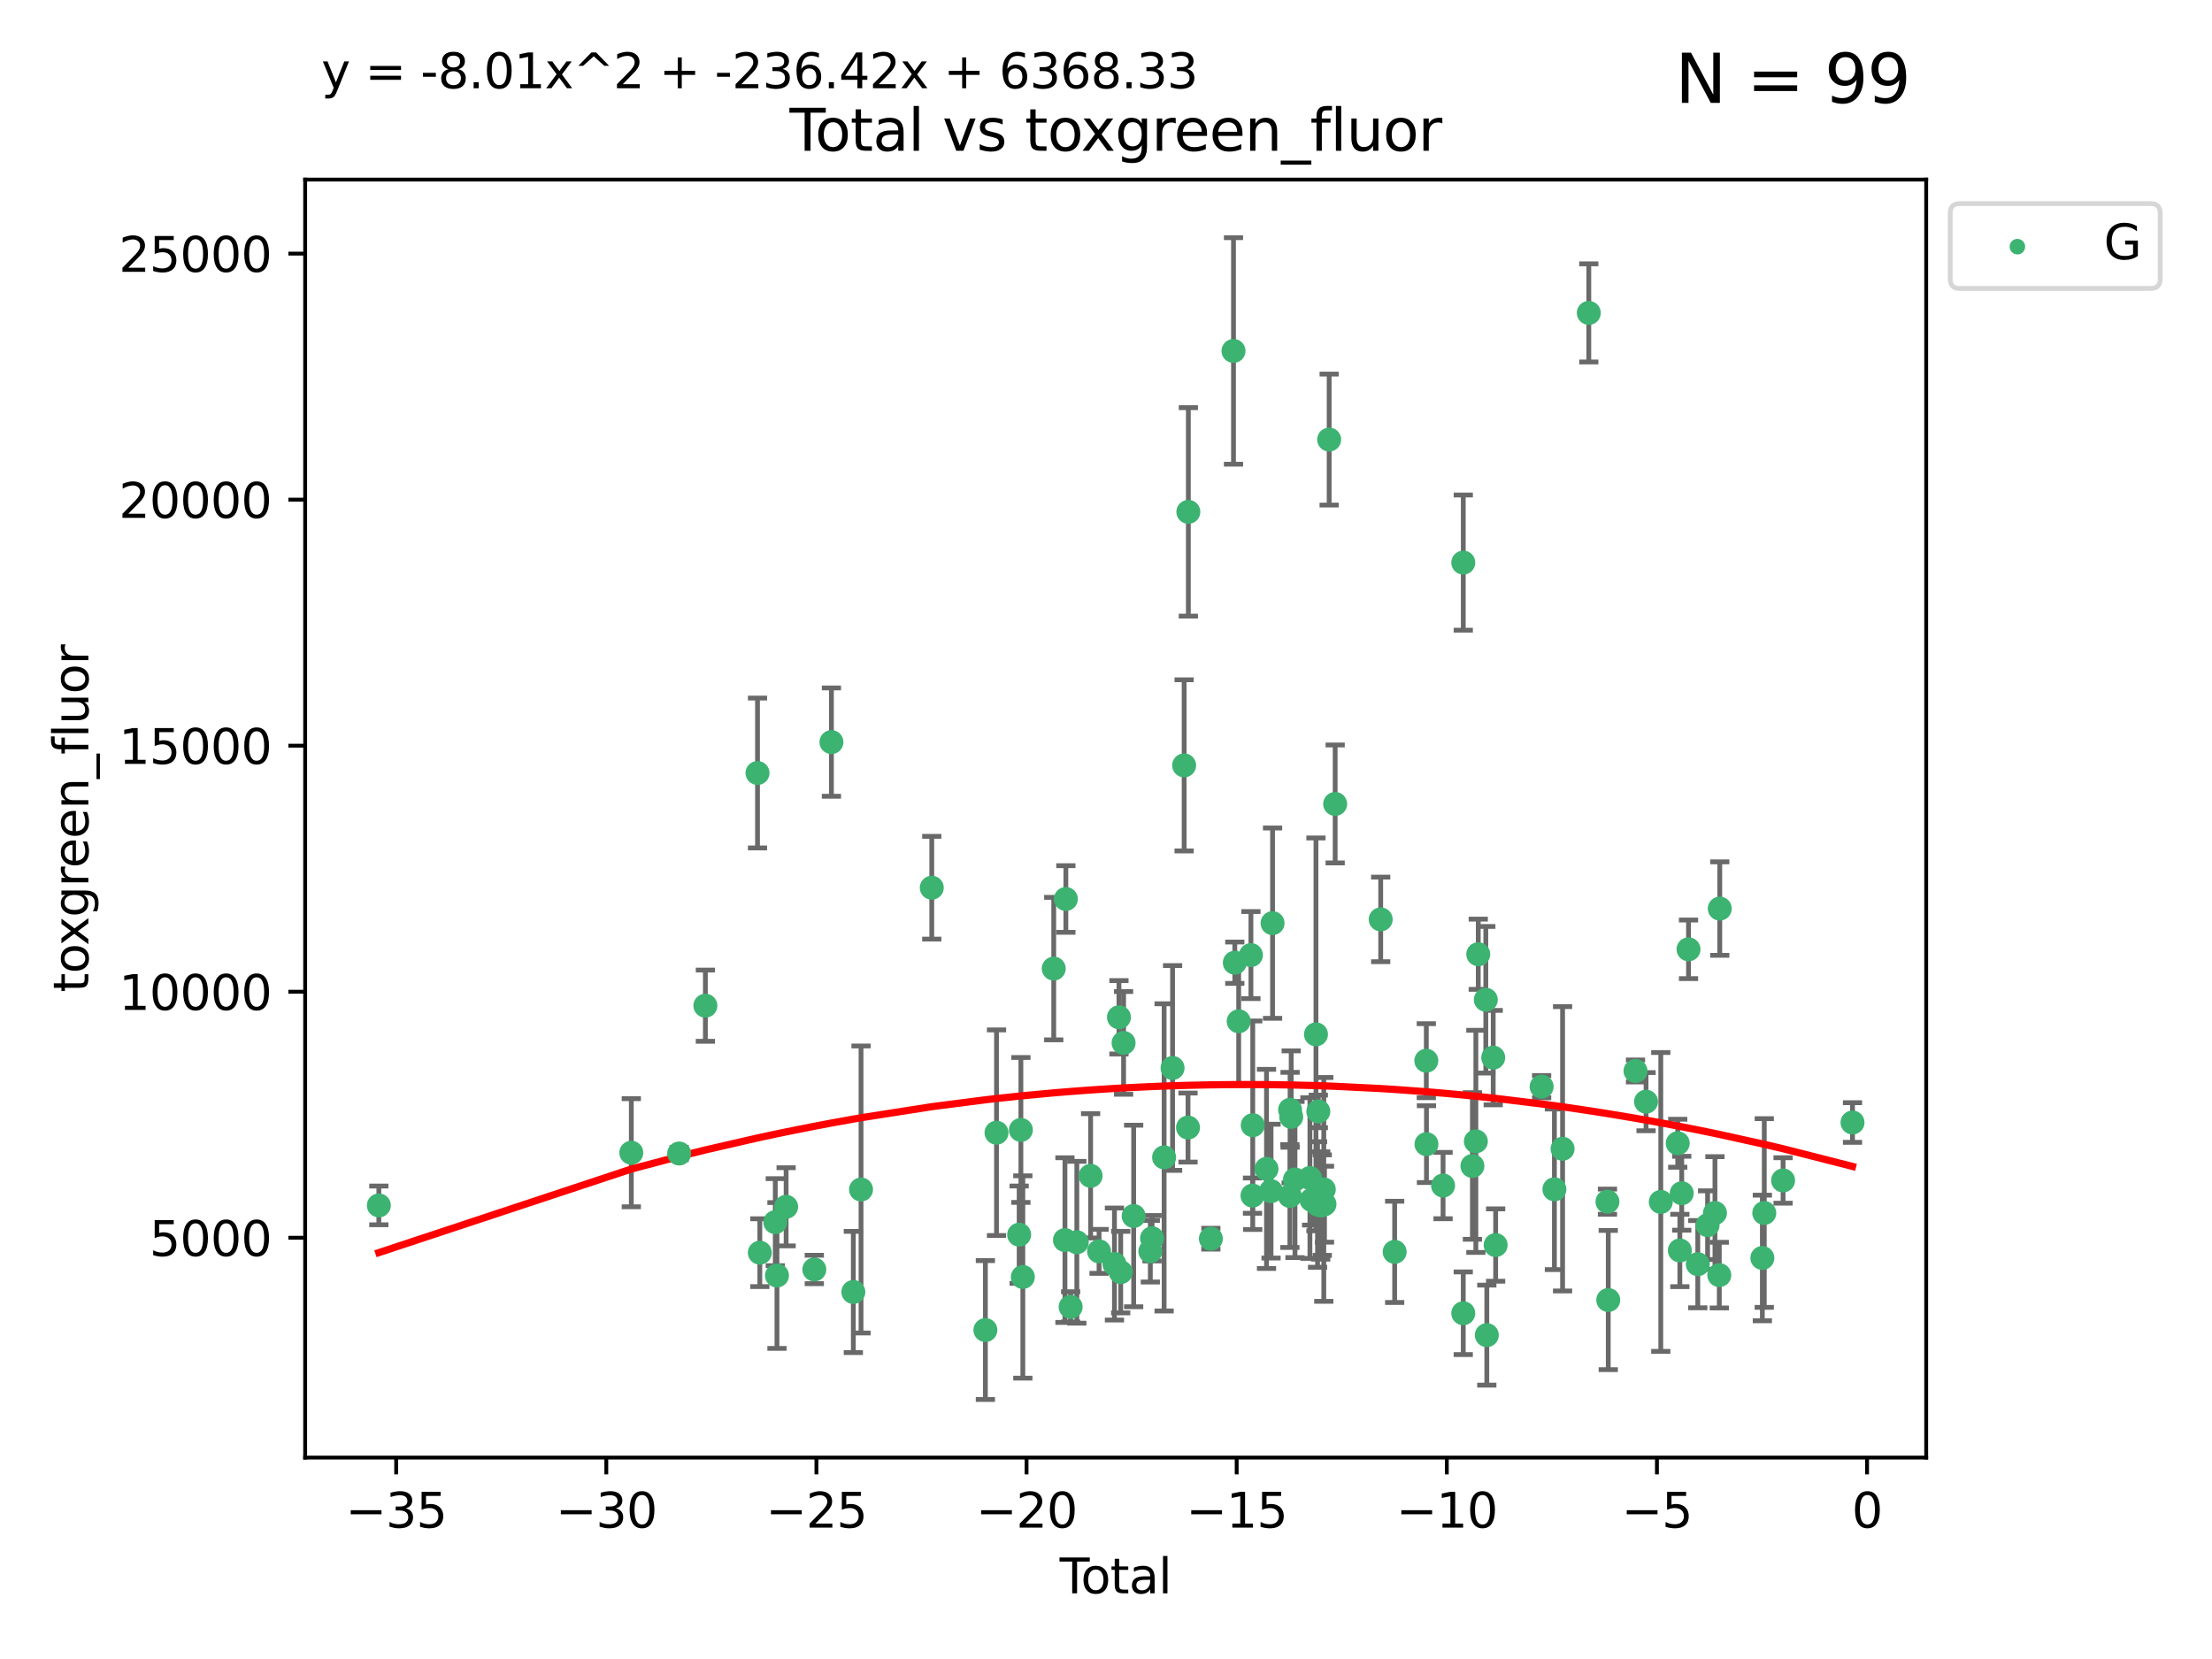 <?xml version="1.0" encoding="utf-8" standalone="no"?>
<!DOCTYPE svg PUBLIC "-//W3C//DTD SVG 1.1//EN"
  "http://www.w3.org/Graphics/SVG/1.1/DTD/svg11.dtd">
<svg xmlns:xlink="http://www.w3.org/1999/xlink" width="460.8pt" height="345.6pt" viewBox="0 0 460.8 345.6" xmlns="http://www.w3.org/2000/svg" version="1.1">
 <defs>
  <style type="text/css">*{stroke-linejoin: round; stroke-linecap: butt}</style>
 </defs>
 <g id="figure_1">
  <g id="patch_1">
   <path d="M 0 345.6 
L 460.8 345.6 
L 460.8 0 
L 0 0 
z
" style="fill: #ffffff"/>
  </g>
  <g id="axes_1">
   <g id="patch_2">
    <path d="M 63.571 303.64 
L 401.26 303.64 
L 401.26 37.411 
L 63.571 37.411 
z
" style="fill: #ffffff"/>
   </g>
   <g id="PathCollection_1">
    <defs>
     <path id="m5d15ef5a54" d="M 0 1.118 
C 0.297 1.118 0.581 1 0.791 0.791 
C 1 0.581 1.118 0.297 1.118 0 
C 1.118 -0.297 1 -0.581 0.791 -0.791 
C 0.581 -1 0.297 -1.118 0 -1.118 
C -0.297 -1.118 -0.581 -1 -0.791 -0.791 
C -1 -0.581 -1.118 -0.297 -1.118 0 
C -1.118 0.297 -1 0.581 -0.791 0.791 
C -0.581 1 -0.297 1.118 0 1.118 
z
" style="stroke: #3cb371"/>
    </defs>
    <g clip-path="url(#pf68d0554dd)">
     <use xlink:href="#m5d15ef5a54" x="78.921" y="251.111" style="fill: #3cb371; stroke: #3cb371"/>
     <use xlink:href="#m5d15ef5a54" x="131.513" y="240.133" style="fill: #3cb371; stroke: #3cb371"/>
     <use xlink:href="#m5d15ef5a54" x="141.478" y="240.299" style="fill: #3cb371; stroke: #3cb371"/>
     <use xlink:href="#m5d15ef5a54" x="146.943" y="209.503" style="fill: #3cb371; stroke: #3cb371"/>
     <use xlink:href="#m5d15ef5a54" x="157.803" y="161.029" style="fill: #3cb371; stroke: #3cb371"/>
     <use xlink:href="#m5d15ef5a54" x="158.285" y="260.958" style="fill: #3cb371; stroke: #3cb371"/>
     <use xlink:href="#m5d15ef5a54" x="161.507" y="254.595" style="fill: #3cb371; stroke: #3cb371"/>
     <use xlink:href="#m5d15ef5a54" x="161.855" y="265.711" style="fill: #3cb371; stroke: #3cb371"/>
     <use xlink:href="#m5d15ef5a54" x="163.764" y="251.399" style="fill: #3cb371; stroke: #3cb371"/>
     <use xlink:href="#m5d15ef5a54" x="169.637" y="264.455" style="fill: #3cb371; stroke: #3cb371"/>
     <use xlink:href="#m5d15ef5a54" x="173.202" y="154.592" style="fill: #3cb371; stroke: #3cb371"/>
     <use xlink:href="#m5d15ef5a54" x="177.766" y="269.142" style="fill: #3cb371; stroke: #3cb371"/>
     <use xlink:href="#m5d15ef5a54" x="179.368" y="247.795" style="fill: #3cb371; stroke: #3cb371"/>
     <use xlink:href="#m5d15ef5a54" x="194.105" y="184.927" style="fill: #3cb371; stroke: #3cb371"/>
     <use xlink:href="#m5d15ef5a54" x="205.275" y="277.073" style="fill: #3cb371; stroke: #3cb371"/>
     <use xlink:href="#m5d15ef5a54" x="207.592" y="235.963" style="fill: #3cb371; stroke: #3cb371"/>
     <use xlink:href="#m5d15ef5a54" x="212.309" y="257.208" style="fill: #3cb371; stroke: #3cb371"/>
     <use xlink:href="#m5d15ef5a54" x="212.67" y="235.386" style="fill: #3cb371; stroke: #3cb371"/>
     <use xlink:href="#m5d15ef5a54" x="213.076" y="266.015" style="fill: #3cb371; stroke: #3cb371"/>
     <use xlink:href="#m5d15ef5a54" x="219.513" y="201.776" style="fill: #3cb371; stroke: #3cb371"/>
     <use xlink:href="#m5d15ef5a54" x="221.848" y="258.331" style="fill: #3cb371; stroke: #3cb371"/>
     <use xlink:href="#m5d15ef5a54" x="222.037" y="187.276" style="fill: #3cb371; stroke: #3cb371"/>
     <use xlink:href="#m5d15ef5a54" x="223.035" y="272.245" style="fill: #3cb371; stroke: #3cb371"/>
     <use xlink:href="#m5d15ef5a54" x="224.325" y="258.786" style="fill: #3cb371; stroke: #3cb371"/>
     <use xlink:href="#m5d15ef5a54" x="227.194" y="244.947" style="fill: #3cb371; stroke: #3cb371"/>
     <use xlink:href="#m5d15ef5a54" x="228.956" y="260.679" style="fill: #3cb371; stroke: #3cb371"/>
     <use xlink:href="#m5d15ef5a54" x="232.161" y="263.32" style="fill: #3cb371; stroke: #3cb371"/>
     <use xlink:href="#m5d15ef5a54" x="233.097" y="211.918" style="fill: #3cb371; stroke: #3cb371"/>
     <use xlink:href="#m5d15ef5a54" x="233.463" y="265.008" style="fill: #3cb371; stroke: #3cb371"/>
     <use xlink:href="#m5d15ef5a54" x="234.064" y="217.256" style="fill: #3cb371; stroke: #3cb371"/>
     <use xlink:href="#m5d15ef5a54" x="236.162" y="253.313" style="fill: #3cb371; stroke: #3cb371"/>
     <use xlink:href="#m5d15ef5a54" x="239.635" y="260.663" style="fill: #3cb371; stroke: #3cb371"/>
     <use xlink:href="#m5d15ef5a54" x="239.993" y="257.952" style="fill: #3cb371; stroke: #3cb371"/>
     <use xlink:href="#m5d15ef5a54" x="242.506" y="241.101" style="fill: #3cb371; stroke: #3cb371"/>
     <use xlink:href="#m5d15ef5a54" x="244.269" y="222.477" style="fill: #3cb371; stroke: #3cb371"/>
     <use xlink:href="#m5d15ef5a54" x="246.676" y="159.441" style="fill: #3cb371; stroke: #3cb371"/>
     <use xlink:href="#m5d15ef5a54" x="247.484" y="234.891" style="fill: #3cb371; stroke: #3cb371"/>
     <use xlink:href="#m5d15ef5a54" x="247.554" y="106.634" style="fill: #3cb371; stroke: #3cb371"/>
     <use xlink:href="#m5d15ef5a54" x="252.248" y="258.042" style="fill: #3cb371; stroke: #3cb371"/>
     <use xlink:href="#m5d15ef5a54" x="256.961" y="73.106" style="fill: #3cb371; stroke: #3cb371"/>
     <use xlink:href="#m5d15ef5a54" x="257.231" y="200.55" style="fill: #3cb371; stroke: #3cb371"/>
     <use xlink:href="#m5d15ef5a54" x="258.041" y="212.753" style="fill: #3cb371; stroke: #3cb371"/>
     <use xlink:href="#m5d15ef5a54" x="260.59" y="198.962" style="fill: #3cb371; stroke: #3cb371"/>
     <use xlink:href="#m5d15ef5a54" x="260.919" y="249.068" style="fill: #3cb371; stroke: #3cb371"/>
     <use xlink:href="#m5d15ef5a54" x="260.969" y="234.403" style="fill: #3cb371; stroke: #3cb371"/>
     <use xlink:href="#m5d15ef5a54" x="263.838" y="243.505" style="fill: #3cb371; stroke: #3cb371"/>
     <use xlink:href="#m5d15ef5a54" x="264.781" y="248.134" style="fill: #3cb371; stroke: #3cb371"/>
     <use xlink:href="#m5d15ef5a54" x="265.098" y="192.308" style="fill: #3cb371; stroke: #3cb371"/>
     <use xlink:href="#m5d15ef5a54" x="268.708" y="249.152" style="fill: #3cb371; stroke: #3cb371"/>
     <use xlink:href="#m5d15ef5a54" x="268.75" y="231.189" style="fill: #3cb371; stroke: #3cb371"/>
     <use xlink:href="#m5d15ef5a54" x="268.979" y="232.661" style="fill: #3cb371; stroke: #3cb371"/>
     <use xlink:href="#m5d15ef5a54" x="269.769" y="245.721" style="fill: #3cb371; stroke: #3cb371"/>
     <use xlink:href="#m5d15ef5a54" x="272.88" y="245.408" style="fill: #3cb371; stroke: #3cb371"/>
     <use xlink:href="#m5d15ef5a54" x="273.228" y="249.975" style="fill: #3cb371; stroke: #3cb371"/>
     <use xlink:href="#m5d15ef5a54" x="274.14" y="215.477" style="fill: #3cb371; stroke: #3cb371"/>
     <use xlink:href="#m5d15ef5a54" x="274.47" y="250.92" style="fill: #3cb371; stroke: #3cb371"/>
     <use xlink:href="#m5d15ef5a54" x="274.632" y="231.529" style="fill: #3cb371; stroke: #3cb371"/>
     <use xlink:href="#m5d15ef5a54" x="275.126" y="251.124" style="fill: #3cb371; stroke: #3cb371"/>
     <use xlink:href="#m5d15ef5a54" x="275.448" y="251.046" style="fill: #3cb371; stroke: #3cb371"/>
     <use xlink:href="#m5d15ef5a54" x="275.77" y="247.778" style="fill: #3cb371; stroke: #3cb371"/>
     <use xlink:href="#m5d15ef5a54" x="275.916" y="250.854" style="fill: #3cb371; stroke: #3cb371"/>
     <use xlink:href="#m5d15ef5a54" x="276.89" y="91.572" style="fill: #3cb371; stroke: #3cb371"/>
     <use xlink:href="#m5d15ef5a54" x="278.139" y="167.476" style="fill: #3cb371; stroke: #3cb371"/>
     <use xlink:href="#m5d15ef5a54" x="287.625" y="191.527" style="fill: #3cb371; stroke: #3cb371"/>
     <use xlink:href="#m5d15ef5a54" x="290.534" y="260.786" style="fill: #3cb371; stroke: #3cb371"/>
     <use xlink:href="#m5d15ef5a54" x="297.126" y="220.966" style="fill: #3cb371; stroke: #3cb371"/>
     <use xlink:href="#m5d15ef5a54" x="297.159" y="238.348" style="fill: #3cb371; stroke: #3cb371"/>
     <use xlink:href="#m5d15ef5a54" x="300.617" y="246.973" style="fill: #3cb371; stroke: #3cb371"/>
     <use xlink:href="#m5d15ef5a54" x="304.822" y="273.574" style="fill: #3cb371; stroke: #3cb371"/>
     <use xlink:href="#m5d15ef5a54" x="304.827" y="117.2" style="fill: #3cb371; stroke: #3cb371"/>
     <use xlink:href="#m5d15ef5a54" x="306.731" y="242.895" style="fill: #3cb371; stroke: #3cb371"/>
     <use xlink:href="#m5d15ef5a54" x="307.449" y="237.767" style="fill: #3cb371; stroke: #3cb371"/>
     <use xlink:href="#m5d15ef5a54" x="307.948" y="198.787" style="fill: #3cb371; stroke: #3cb371"/>
     <use xlink:href="#m5d15ef5a54" x="309.52" y="208.267" style="fill: #3cb371; stroke: #3cb371"/>
     <use xlink:href="#m5d15ef5a54" x="309.728" y="278.131" style="fill: #3cb371; stroke: #3cb371"/>
     <use xlink:href="#m5d15ef5a54" x="311.064" y="220.323" style="fill: #3cb371; stroke: #3cb371"/>
     <use xlink:href="#m5d15ef5a54" x="311.571" y="259.368" style="fill: #3cb371; stroke: #3cb371"/>
     <use xlink:href="#m5d15ef5a54" x="321.149" y="226.369" style="fill: #3cb371; stroke: #3cb371"/>
     <use xlink:href="#m5d15ef5a54" x="323.811" y="247.756" style="fill: #3cb371; stroke: #3cb371"/>
     <use xlink:href="#m5d15ef5a54" x="325.513" y="239.312" style="fill: #3cb371; stroke: #3cb371"/>
     <use xlink:href="#m5d15ef5a54" x="330.977" y="65.183" style="fill: #3cb371; stroke: #3cb371"/>
     <use xlink:href="#m5d15ef5a54" x="334.863" y="250.329" style="fill: #3cb371; stroke: #3cb371"/>
     <use xlink:href="#m5d15ef5a54" x="335.029" y="270.818" style="fill: #3cb371; stroke: #3cb371"/>
     <use xlink:href="#m5d15ef5a54" x="340.705" y="223.102" style="fill: #3cb371; stroke: #3cb371"/>
     <use xlink:href="#m5d15ef5a54" x="342.902" y="229.499" style="fill: #3cb371; stroke: #3cb371"/>
     <use xlink:href="#m5d15ef5a54" x="345.972" y="250.384" style="fill: #3cb371; stroke: #3cb371"/>
     <use xlink:href="#m5d15ef5a54" x="349.503" y="238.157" style="fill: #3cb371; stroke: #3cb371"/>
     <use xlink:href="#m5d15ef5a54" x="349.942" y="260.493" style="fill: #3cb371; stroke: #3cb371"/>
     <use xlink:href="#m5d15ef5a54" x="350.336" y="248.573" style="fill: #3cb371; stroke: #3cb371"/>
     <use xlink:href="#m5d15ef5a54" x="351.748" y="197.758" style="fill: #3cb371; stroke: #3cb371"/>
     <use xlink:href="#m5d15ef5a54" x="353.679" y="263.349" style="fill: #3cb371; stroke: #3cb371"/>
     <use xlink:href="#m5d15ef5a54" x="355.722" y="255.227" style="fill: #3cb371; stroke: #3cb371"/>
     <use xlink:href="#m5d15ef5a54" x="357.256" y="252.692" style="fill: #3cb371; stroke: #3cb371"/>
     <use xlink:href="#m5d15ef5a54" x="358.159" y="265.63" style="fill: #3cb371; stroke: #3cb371"/>
     <use xlink:href="#m5d15ef5a54" x="358.258" y="189.277" style="fill: #3cb371; stroke: #3cb371"/>
     <use xlink:href="#m5d15ef5a54" x="367.13" y="262.057" style="fill: #3cb371; stroke: #3cb371"/>
     <use xlink:href="#m5d15ef5a54" x="367.53" y="252.69" style="fill: #3cb371; stroke: #3cb371"/>
     <use xlink:href="#m5d15ef5a54" x="371.448" y="245.91" style="fill: #3cb371; stroke: #3cb371"/>
     <use xlink:href="#m5d15ef5a54" x="385.911" y="233.84" style="fill: #3cb371; stroke: #3cb371"/>
    </g>
   </g>
   <g id="matplotlib.axis_1">
    <g id="xtick_1">
     <g id="line2d_1">
      <defs>
       <path id="m120064f50c" d="M 0 0 
L 0 3.5 
" style="stroke: #000000; stroke-width: 0.8"/>
      </defs>
      <g>
       <use xlink:href="#m120064f50c" x="82.529" y="303.64" style="stroke: #000000; stroke-width: 0.8"/>
      </g>
     </g>
     <g id="text_1">
      <!-- −35 -->
      <g transform="translate(71.977 318.238)scale(0.1 -0.1)">
       <defs>
        <path id="DejaVuSans-2212" d="M 678 2272 
L 4684 2272 
L 4684 1741 
L 678 1741 
L 678 2272 
z
" transform="scale(0.016)"/>
        <path id="DejaVuSans-33" d="M 2597 2516 
Q 3050 2419 3304 2112 
Q 3559 1806 3559 1356 
Q 3559 666 3084 287 
Q 2609 -91 1734 -91 
Q 1441 -91 1130 -33 
Q 819 25 488 141 
L 488 750 
Q 750 597 1062 519 
Q 1375 441 1716 441 
Q 2309 441 2620 675 
Q 2931 909 2931 1356 
Q 2931 1769 2642 2001 
Q 2353 2234 1838 2234 
L 1294 2234 
L 1294 2753 
L 1863 2753 
Q 2328 2753 2575 2939 
Q 2822 3125 2822 3475 
Q 2822 3834 2567 4026 
Q 2313 4219 1838 4219 
Q 1578 4219 1281 4162 
Q 984 4106 628 3988 
L 628 4550 
Q 988 4650 1302 4700 
Q 1616 4750 1894 4750 
Q 2613 4750 3031 4423 
Q 3450 4097 3450 3541 
Q 3450 3153 3228 2886 
Q 3006 2619 2597 2516 
z
" transform="scale(0.016)"/>
        <path id="DejaVuSans-35" d="M 691 4666 
L 3169 4666 
L 3169 4134 
L 1269 4134 
L 1269 2991 
Q 1406 3038 1543 3061 
Q 1681 3084 1819 3084 
Q 2600 3084 3056 2656 
Q 3513 2228 3513 1497 
Q 3513 744 3044 326 
Q 2575 -91 1722 -91 
Q 1428 -91 1123 -41 
Q 819 9 494 109 
L 494 744 
Q 775 591 1075 516 
Q 1375 441 1709 441 
Q 2250 441 2565 725 
Q 2881 1009 2881 1497 
Q 2881 1984 2565 2268 
Q 2250 2553 1709 2553 
Q 1456 2553 1204 2497 
Q 953 2441 691 2322 
L 691 4666 
z
" transform="scale(0.016)"/>
       </defs>
       <use xlink:href="#DejaVuSans-2212"/>
       <use xlink:href="#DejaVuSans-33" x="83.789"/>
       <use xlink:href="#DejaVuSans-35" x="147.412"/>
      </g>
     </g>
    </g>
    <g id="xtick_2">
     <g id="line2d_2">
      <g>
       <use xlink:href="#m120064f50c" x="126.303" y="303.64" style="stroke: #000000; stroke-width: 0.8"/>
      </g>
     </g>
     <g id="text_2">
      <!-- −30 -->
      <g transform="translate(115.75 318.238)scale(0.1 -0.1)">
       <defs>
        <path id="DejaVuSans-30" d="M 2034 4250 
Q 1547 4250 1301 3770 
Q 1056 3291 1056 2328 
Q 1056 1369 1301 889 
Q 1547 409 2034 409 
Q 2525 409 2770 889 
Q 3016 1369 3016 2328 
Q 3016 3291 2770 3770 
Q 2525 4250 2034 4250 
z
M 2034 4750 
Q 2819 4750 3233 4129 
Q 3647 3509 3647 2328 
Q 3647 1150 3233 529 
Q 2819 -91 2034 -91 
Q 1250 -91 836 529 
Q 422 1150 422 2328 
Q 422 3509 836 4129 
Q 1250 4750 2034 4750 
z
" transform="scale(0.016)"/>
       </defs>
       <use xlink:href="#DejaVuSans-2212"/>
       <use xlink:href="#DejaVuSans-33" x="83.789"/>
       <use xlink:href="#DejaVuSans-30" x="147.412"/>
      </g>
     </g>
    </g>
    <g id="xtick_3">
     <g id="line2d_3">
      <g>
       <use xlink:href="#m120064f50c" x="170.076" y="303.64" style="stroke: #000000; stroke-width: 0.8"/>
      </g>
     </g>
     <g id="text_3">
      <!-- −25 -->
      <g transform="translate(159.524 318.238)scale(0.1 -0.1)">
       <defs>
        <path id="DejaVuSans-32" d="M 1228 531 
L 3431 531 
L 3431 0 
L 469 0 
L 469 531 
Q 828 903 1448 1529 
Q 2069 2156 2228 2338 
Q 2531 2678 2651 2914 
Q 2772 3150 2772 3378 
Q 2772 3750 2511 3984 
Q 2250 4219 1831 4219 
Q 1534 4219 1204 4116 
Q 875 4013 500 3803 
L 500 4441 
Q 881 4594 1212 4672 
Q 1544 4750 1819 4750 
Q 2544 4750 2975 4387 
Q 3406 4025 3406 3419 
Q 3406 3131 3298 2873 
Q 3191 2616 2906 2266 
Q 2828 2175 2409 1742 
Q 1991 1309 1228 531 
z
" transform="scale(0.016)"/>
       </defs>
       <use xlink:href="#DejaVuSans-2212"/>
       <use xlink:href="#DejaVuSans-32" x="83.789"/>
       <use xlink:href="#DejaVuSans-35" x="147.412"/>
      </g>
     </g>
    </g>
    <g id="xtick_4">
     <g id="line2d_4">
      <g>
       <use xlink:href="#m120064f50c" x="213.849" y="303.64" style="stroke: #000000; stroke-width: 0.8"/>
      </g>
     </g>
     <g id="text_4">
      <!-- −20 -->
      <g transform="translate(203.297 318.238)scale(0.1 -0.1)">
       <use xlink:href="#DejaVuSans-2212"/>
       <use xlink:href="#DejaVuSans-32" x="83.789"/>
       <use xlink:href="#DejaVuSans-30" x="147.412"/>
      </g>
     </g>
    </g>
    <g id="xtick_5">
     <g id="line2d_5">
      <g>
       <use xlink:href="#m120064f50c" x="257.622" y="303.64" style="stroke: #000000; stroke-width: 0.8"/>
      </g>
     </g>
     <g id="text_5">
      <!-- −15 -->
      <g transform="translate(247.07 318.238)scale(0.1 -0.1)">
       <defs>
        <path id="DejaVuSans-31" d="M 794 531 
L 1825 531 
L 1825 4091 
L 703 3866 
L 703 4441 
L 1819 4666 
L 2450 4666 
L 2450 531 
L 3481 531 
L 3481 0 
L 794 0 
L 794 531 
z
" transform="scale(0.016)"/>
       </defs>
       <use xlink:href="#DejaVuSans-2212"/>
       <use xlink:href="#DejaVuSans-31" x="83.789"/>
       <use xlink:href="#DejaVuSans-35" x="147.412"/>
      </g>
     </g>
    </g>
    <g id="xtick_6">
     <g id="line2d_6">
      <g>
       <use xlink:href="#m120064f50c" x="301.396" y="303.64" style="stroke: #000000; stroke-width: 0.8"/>
      </g>
     </g>
     <g id="text_6">
      <!-- −10 -->
      <g transform="translate(290.843 318.238)scale(0.1 -0.1)">
       <use xlink:href="#DejaVuSans-2212"/>
       <use xlink:href="#DejaVuSans-31" x="83.789"/>
       <use xlink:href="#DejaVuSans-30" x="147.412"/>
      </g>
     </g>
    </g>
    <g id="xtick_7">
     <g id="line2d_7">
      <g>
       <use xlink:href="#m120064f50c" x="345.169" y="303.64" style="stroke: #000000; stroke-width: 0.8"/>
      </g>
     </g>
     <g id="text_7">
      <!-- −5 -->
      <g transform="translate(337.798 318.238)scale(0.1 -0.1)">
       <use xlink:href="#DejaVuSans-2212"/>
       <use xlink:href="#DejaVuSans-35" x="83.789"/>
      </g>
     </g>
    </g>
    <g id="xtick_8">
     <g id="line2d_8">
      <g>
       <use xlink:href="#m120064f50c" x="388.942" y="303.64" style="stroke: #000000; stroke-width: 0.8"/>
      </g>
     </g>
     <g id="text_8">
      <!-- 0 -->
      <g transform="translate(385.761 318.238)scale(0.1 -0.1)">
       <use xlink:href="#DejaVuSans-30"/>
      </g>
     </g>
    </g>
    <g id="text_9">
     <!-- Total -->
     <g transform="translate(220.739 331.917)scale(0.1 -0.1)">
      <defs>
       <path id="DejaVuSans-54" d="M -19 4666 
L 3928 4666 
L 3928 4134 
L 2272 4134 
L 2272 0 
L 1638 0 
L 1638 4134 
L -19 4134 
L -19 4666 
z
" transform="scale(0.016)"/>
       <path id="DejaVuSans-6f" d="M 1959 3097 
Q 1497 3097 1228 2736 
Q 959 2375 959 1747 
Q 959 1119 1226 758 
Q 1494 397 1959 397 
Q 2419 397 2687 759 
Q 2956 1122 2956 1747 
Q 2956 2369 2687 2733 
Q 2419 3097 1959 3097 
z
M 1959 3584 
Q 2709 3584 3137 3096 
Q 3566 2609 3566 1747 
Q 3566 888 3137 398 
Q 2709 -91 1959 -91 
Q 1206 -91 779 398 
Q 353 888 353 1747 
Q 353 2609 779 3096 
Q 1206 3584 1959 3584 
z
" transform="scale(0.016)"/>
       <path id="DejaVuSans-74" d="M 1172 4494 
L 1172 3500 
L 2356 3500 
L 2356 3053 
L 1172 3053 
L 1172 1153 
Q 1172 725 1289 603 
Q 1406 481 1766 481 
L 2356 481 
L 2356 0 
L 1766 0 
Q 1100 0 847 248 
Q 594 497 594 1153 
L 594 3053 
L 172 3053 
L 172 3500 
L 594 3500 
L 594 4494 
L 1172 4494 
z
" transform="scale(0.016)"/>
       <path id="DejaVuSans-61" d="M 2194 1759 
Q 1497 1759 1228 1600 
Q 959 1441 959 1056 
Q 959 750 1161 570 
Q 1363 391 1709 391 
Q 2188 391 2477 730 
Q 2766 1069 2766 1631 
L 2766 1759 
L 2194 1759 
z
M 3341 1997 
L 3341 0 
L 2766 0 
L 2766 531 
Q 2569 213 2275 61 
Q 1981 -91 1556 -91 
Q 1019 -91 701 211 
Q 384 513 384 1019 
Q 384 1609 779 1909 
Q 1175 2209 1959 2209 
L 2766 2209 
L 2766 2266 
Q 2766 2663 2505 2880 
Q 2244 3097 1772 3097 
Q 1472 3097 1187 3025 
Q 903 2953 641 2809 
L 641 3341 
Q 956 3463 1253 3523 
Q 1550 3584 1831 3584 
Q 2591 3584 2966 3190 
Q 3341 2797 3341 1997 
z
" transform="scale(0.016)"/>
       <path id="DejaVuSans-6c" d="M 603 4863 
L 1178 4863 
L 1178 0 
L 603 0 
L 603 4863 
z
" transform="scale(0.016)"/>
      </defs>
      <use xlink:href="#DejaVuSans-54"/>
      <use xlink:href="#DejaVuSans-6f" x="44.084"/>
      <use xlink:href="#DejaVuSans-74" x="105.266"/>
      <use xlink:href="#DejaVuSans-61" x="144.475"/>
      <use xlink:href="#DejaVuSans-6c" x="205.754"/>
     </g>
    </g>
   </g>
   <g id="matplotlib.axis_2">
    <g id="ytick_1">
     <g id="line2d_9">
      <defs>
       <path id="m7221f0d26c" d="M 0 0 
L -3.5 0 
" style="stroke: #000000; stroke-width: 0.8"/>
      </defs>
      <g>
       <use xlink:href="#m7221f0d26c" x="63.571" y="257.843" style="stroke: #000000; stroke-width: 0.8"/>
      </g>
     </g>
     <g id="text_10">
      <!-- 5000 -->
      <g transform="translate(31.121 261.642)scale(0.1 -0.1)">
       <use xlink:href="#DejaVuSans-35"/>
       <use xlink:href="#DejaVuSans-30" x="63.623"/>
       <use xlink:href="#DejaVuSans-30" x="127.246"/>
       <use xlink:href="#DejaVuSans-30" x="190.869"/>
      </g>
     </g>
    </g>
    <g id="ytick_2">
     <g id="line2d_10">
      <g>
       <use xlink:href="#m7221f0d26c" x="63.571" y="206.589" style="stroke: #000000; stroke-width: 0.8"/>
      </g>
     </g>
     <g id="text_11">
      <!-- 10000 -->
      <g transform="translate(24.759 210.388)scale(0.1 -0.1)">
       <use xlink:href="#DejaVuSans-31"/>
       <use xlink:href="#DejaVuSans-30" x="63.623"/>
       <use xlink:href="#DejaVuSans-30" x="127.246"/>
       <use xlink:href="#DejaVuSans-30" x="190.869"/>
       <use xlink:href="#DejaVuSans-30" x="254.492"/>
      </g>
     </g>
    </g>
    <g id="ytick_3">
     <g id="line2d_11">
      <g>
       <use xlink:href="#m7221f0d26c" x="63.571" y="155.335" style="stroke: #000000; stroke-width: 0.8"/>
      </g>
     </g>
     <g id="text_12">
      <!-- 15000 -->
      <g transform="translate(24.759 159.135)scale(0.1 -0.1)">
       <use xlink:href="#DejaVuSans-31"/>
       <use xlink:href="#DejaVuSans-35" x="63.623"/>
       <use xlink:href="#DejaVuSans-30" x="127.246"/>
       <use xlink:href="#DejaVuSans-30" x="190.869"/>
       <use xlink:href="#DejaVuSans-30" x="254.492"/>
      </g>
     </g>
    </g>
    <g id="ytick_4">
     <g id="line2d_12">
      <g>
       <use xlink:href="#m7221f0d26c" x="63.571" y="104.082" style="stroke: #000000; stroke-width: 0.8"/>
      </g>
     </g>
     <g id="text_13">
      <!-- 20000 -->
      <g transform="translate(24.759 107.881)scale(0.1 -0.1)">
       <use xlink:href="#DejaVuSans-32"/>
       <use xlink:href="#DejaVuSans-30" x="63.623"/>
       <use xlink:href="#DejaVuSans-30" x="127.246"/>
       <use xlink:href="#DejaVuSans-30" x="190.869"/>
       <use xlink:href="#DejaVuSans-30" x="254.492"/>
      </g>
     </g>
    </g>
    <g id="ytick_5">
     <g id="line2d_13">
      <g>
       <use xlink:href="#m7221f0d26c" x="63.571" y="52.828" style="stroke: #000000; stroke-width: 0.8"/>
      </g>
     </g>
     <g id="text_14">
      <!-- 25000 -->
      <g transform="translate(24.759 56.627)scale(0.1 -0.1)">
       <use xlink:href="#DejaVuSans-32"/>
       <use xlink:href="#DejaVuSans-35" x="63.623"/>
       <use xlink:href="#DejaVuSans-30" x="127.246"/>
       <use xlink:href="#DejaVuSans-30" x="190.869"/>
       <use xlink:href="#DejaVuSans-30" x="254.492"/>
      </g>
     </g>
    </g>
    <g id="text_15">
     <!-- toxgreen_fluor -->
     <g transform="translate(18.401 206.72)rotate(-90)scale(0.1 -0.1)">
      <defs>
       <path id="DejaVuSans-78" d="M 3513 3500 
L 2247 1797 
L 3578 0 
L 2900 0 
L 1881 1375 
L 863 0 
L 184 0 
L 1544 1831 
L 300 3500 
L 978 3500 
L 1906 2253 
L 2834 3500 
L 3513 3500 
z
" transform="scale(0.016)"/>
       <path id="DejaVuSans-67" d="M 2906 1791 
Q 2906 2416 2648 2759 
Q 2391 3103 1925 3103 
Q 1463 3103 1205 2759 
Q 947 2416 947 1791 
Q 947 1169 1205 825 
Q 1463 481 1925 481 
Q 2391 481 2648 825 
Q 2906 1169 2906 1791 
z
M 3481 434 
Q 3481 -459 3084 -895 
Q 2688 -1331 1869 -1331 
Q 1566 -1331 1297 -1286 
Q 1028 -1241 775 -1147 
L 775 -588 
Q 1028 -725 1275 -790 
Q 1522 -856 1778 -856 
Q 2344 -856 2625 -561 
Q 2906 -266 2906 331 
L 2906 616 
Q 2728 306 2450 153 
Q 2172 0 1784 0 
Q 1141 0 747 490 
Q 353 981 353 1791 
Q 353 2603 747 3093 
Q 1141 3584 1784 3584 
Q 2172 3584 2450 3431 
Q 2728 3278 2906 2969 
L 2906 3500 
L 3481 3500 
L 3481 434 
z
" transform="scale(0.016)"/>
       <path id="DejaVuSans-72" d="M 2631 2963 
Q 2534 3019 2420 3045 
Q 2306 3072 2169 3072 
Q 1681 3072 1420 2755 
Q 1159 2438 1159 1844 
L 1159 0 
L 581 0 
L 581 3500 
L 1159 3500 
L 1159 2956 
Q 1341 3275 1631 3429 
Q 1922 3584 2338 3584 
Q 2397 3584 2469 3576 
Q 2541 3569 2628 3553 
L 2631 2963 
z
" transform="scale(0.016)"/>
       <path id="DejaVuSans-65" d="M 3597 1894 
L 3597 1613 
L 953 1613 
Q 991 1019 1311 708 
Q 1631 397 2203 397 
Q 2534 397 2845 478 
Q 3156 559 3463 722 
L 3463 178 
Q 3153 47 2828 -22 
Q 2503 -91 2169 -91 
Q 1331 -91 842 396 
Q 353 884 353 1716 
Q 353 2575 817 3079 
Q 1281 3584 2069 3584 
Q 2775 3584 3186 3129 
Q 3597 2675 3597 1894 
z
M 3022 2063 
Q 3016 2534 2758 2815 
Q 2500 3097 2075 3097 
Q 1594 3097 1305 2825 
Q 1016 2553 972 2059 
L 3022 2063 
z
" transform="scale(0.016)"/>
       <path id="DejaVuSans-6e" d="M 3513 2113 
L 3513 0 
L 2938 0 
L 2938 2094 
Q 2938 2591 2744 2837 
Q 2550 3084 2163 3084 
Q 1697 3084 1428 2787 
Q 1159 2491 1159 1978 
L 1159 0 
L 581 0 
L 581 3500 
L 1159 3500 
L 1159 2956 
Q 1366 3272 1645 3428 
Q 1925 3584 2291 3584 
Q 2894 3584 3203 3211 
Q 3513 2838 3513 2113 
z
" transform="scale(0.016)"/>
       <path id="DejaVuSans-5f" d="M 3263 -1063 
L 3263 -1509 
L -63 -1509 
L -63 -1063 
L 3263 -1063 
z
" transform="scale(0.016)"/>
       <path id="DejaVuSans-66" d="M 2375 4863 
L 2375 4384 
L 1825 4384 
Q 1516 4384 1395 4259 
Q 1275 4134 1275 3809 
L 1275 3500 
L 2222 3500 
L 2222 3053 
L 1275 3053 
L 1275 0 
L 697 0 
L 697 3053 
L 147 3053 
L 147 3500 
L 697 3500 
L 697 3744 
Q 697 4328 969 4595 
Q 1241 4863 1831 4863 
L 2375 4863 
z
" transform="scale(0.016)"/>
       <path id="DejaVuSans-75" d="M 544 1381 
L 544 3500 
L 1119 3500 
L 1119 1403 
Q 1119 906 1312 657 
Q 1506 409 1894 409 
Q 2359 409 2629 706 
Q 2900 1003 2900 1516 
L 2900 3500 
L 3475 3500 
L 3475 0 
L 2900 0 
L 2900 538 
Q 2691 219 2414 64 
Q 2138 -91 1772 -91 
Q 1169 -91 856 284 
Q 544 659 544 1381 
z
M 1991 3584 
L 1991 3584 
z
" transform="scale(0.016)"/>
      </defs>
      <use xlink:href="#DejaVuSans-74"/>
      <use xlink:href="#DejaVuSans-6f" x="39.209"/>
      <use xlink:href="#DejaVuSans-78" x="97.266"/>
      <use xlink:href="#DejaVuSans-67" x="156.445"/>
      <use xlink:href="#DejaVuSans-72" x="219.922"/>
      <use xlink:href="#DejaVuSans-65" x="258.785"/>
      <use xlink:href="#DejaVuSans-65" x="320.309"/>
      <use xlink:href="#DejaVuSans-6e" x="381.832"/>
      <use xlink:href="#DejaVuSans-5f" x="445.211"/>
      <use xlink:href="#DejaVuSans-66" x="495.211"/>
      <use xlink:href="#DejaVuSans-6c" x="530.416"/>
      <use xlink:href="#DejaVuSans-75" x="558.199"/>
      <use xlink:href="#DejaVuSans-6f" x="621.578"/>
      <use xlink:href="#DejaVuSans-72" x="682.76"/>
     </g>
    </g>
   </g>
   <g id="LineCollection_1">
    <path d="M 78.921 255.145 
L 78.921 247.076 
" clip-path="url(#pf68d0554dd)" style="fill: none; stroke: #696969"/>
    <path d="M 131.513 251.391 
L 131.513 228.875 
" clip-path="url(#pf68d0554dd)" style="fill: none; stroke: #696969"/>
    <path d="M 141.478 241.574 
L 141.478 239.023 
" clip-path="url(#pf68d0554dd)" style="fill: none; stroke: #696969"/>
    <path d="M 146.943 216.921 
L 146.943 202.085 
" clip-path="url(#pf68d0554dd)" style="fill: none; stroke: #696969"/>
    <path d="M 157.803 176.64 
L 157.803 145.419 
" clip-path="url(#pf68d0554dd)" style="fill: none; stroke: #696969"/>
    <path d="M 158.285 268.022 
L 158.285 253.894 
" clip-path="url(#pf68d0554dd)" style="fill: none; stroke: #696969"/>
    <path d="M 161.507 263.659 
L 161.507 245.531 
" clip-path="url(#pf68d0554dd)" style="fill: none; stroke: #696969"/>
    <path d="M 161.855 280.896 
L 161.855 250.525 
" clip-path="url(#pf68d0554dd)" style="fill: none; stroke: #696969"/>
    <path d="M 163.764 259.542 
L 163.764 243.256 
" clip-path="url(#pf68d0554dd)" style="fill: none; stroke: #696969"/>
    <path d="M 169.637 267.413 
L 169.637 261.497 
" clip-path="url(#pf68d0554dd)" style="fill: none; stroke: #696969"/>
    <path d="M 173.202 165.877 
L 173.202 143.306 
" clip-path="url(#pf68d0554dd)" style="fill: none; stroke: #696969"/>
    <path d="M 177.766 281.765 
L 177.766 256.519 
" clip-path="url(#pf68d0554dd)" style="fill: none; stroke: #696969"/>
    <path d="M 179.368 277.691 
L 179.368 217.898 
" clip-path="url(#pf68d0554dd)" style="fill: none; stroke: #696969"/>
    <path d="M 194.105 195.633 
L 194.105 174.222 
" clip-path="url(#pf68d0554dd)" style="fill: none; stroke: #696969"/>
    <path d="M 205.275 291.539 
L 205.275 262.607 
" clip-path="url(#pf68d0554dd)" style="fill: none; stroke: #696969"/>
    <path d="M 207.592 257.379 
L 207.592 214.547 
" clip-path="url(#pf68d0554dd)" style="fill: none; stroke: #696969"/>
    <path d="M 212.309 267.345 
L 212.309 247.072 
" clip-path="url(#pf68d0554dd)" style="fill: none; stroke: #696969"/>
    <path d="M 212.67 250.481 
L 212.67 220.291 
" clip-path="url(#pf68d0554dd)" style="fill: none; stroke: #696969"/>
    <path d="M 213.076 287.091 
L 213.076 244.94 
" clip-path="url(#pf68d0554dd)" style="fill: none; stroke: #696969"/>
    <path d="M 219.513 216.615 
L 219.513 186.936 
" clip-path="url(#pf68d0554dd)" style="fill: none; stroke: #696969"/>
    <path d="M 221.848 275.483 
L 221.848 241.179 
" clip-path="url(#pf68d0554dd)" style="fill: none; stroke: #696969"/>
    <path d="M 222.037 194.214 
L 222.037 180.338 
" clip-path="url(#pf68d0554dd)" style="fill: none; stroke: #696969"/>
    <path d="M 223.035 275.395 
L 223.035 269.095 
" clip-path="url(#pf68d0554dd)" style="fill: none; stroke: #696969"/>
    <path d="M 224.325 275.639 
L 224.325 241.932 
" clip-path="url(#pf68d0554dd)" style="fill: none; stroke: #696969"/>
    <path d="M 227.194 257.898 
L 227.194 231.996 
" clip-path="url(#pf68d0554dd)" style="fill: none; stroke: #696969"/>
    <path d="M 228.956 265.262 
L 228.956 256.097 
" clip-path="url(#pf68d0554dd)" style="fill: none; stroke: #696969"/>
    <path d="M 232.161 274.989 
L 232.161 251.652 
" clip-path="url(#pf68d0554dd)" style="fill: none; stroke: #696969"/>
    <path d="M 233.097 219.562 
L 233.097 204.275 
" clip-path="url(#pf68d0554dd)" style="fill: none; stroke: #696969"/>
    <path d="M 233.463 273.502 
L 233.463 256.514 
" clip-path="url(#pf68d0554dd)" style="fill: none; stroke: #696969"/>
    <path d="M 234.064 227.96 
L 234.064 206.552 
" clip-path="url(#pf68d0554dd)" style="fill: none; stroke: #696969"/>
    <path d="M 236.162 272.224 
L 236.162 234.402 
" clip-path="url(#pf68d0554dd)" style="fill: none; stroke: #696969"/>
    <path d="M 239.635 267.067 
L 239.635 254.258 
" clip-path="url(#pf68d0554dd)" style="fill: none; stroke: #696969"/>
    <path d="M 239.993 262.686 
L 239.993 253.219 
" clip-path="url(#pf68d0554dd)" style="fill: none; stroke: #696969"/>
    <path d="M 242.506 273.099 
L 242.506 209.103 
" clip-path="url(#pf68d0554dd)" style="fill: none; stroke: #696969"/>
    <path d="M 244.269 243.804 
L 244.269 201.15 
" clip-path="url(#pf68d0554dd)" style="fill: none; stroke: #696969"/>
    <path d="M 246.676 177.268 
L 246.676 141.614 
" clip-path="url(#pf68d0554dd)" style="fill: none; stroke: #696969"/>
    <path d="M 247.484 242.077 
L 247.484 227.706 
" clip-path="url(#pf68d0554dd)" style="fill: none; stroke: #696969"/>
    <path d="M 247.554 128.347 
L 247.554 84.922 
" clip-path="url(#pf68d0554dd)" style="fill: none; stroke: #696969"/>
    <path d="M 252.248 260.22 
L 252.248 255.865 
" clip-path="url(#pf68d0554dd)" style="fill: none; stroke: #696969"/>
    <path d="M 256.961 96.699 
L 256.961 49.513 
" clip-path="url(#pf68d0554dd)" style="fill: none; stroke: #696969"/>
    <path d="M 257.231 204.859 
L 257.231 196.242 
" clip-path="url(#pf68d0554dd)" style="fill: none; stroke: #696969"/>
    <path d="M 258.041 225.734 
L 258.041 199.773 
" clip-path="url(#pf68d0554dd)" style="fill: none; stroke: #696969"/>
    <path d="M 260.59 208.03 
L 260.59 189.895 
" clip-path="url(#pf68d0554dd)" style="fill: none; stroke: #696969"/>
    <path d="M 260.919 252.743 
L 260.919 245.394 
" clip-path="url(#pf68d0554dd)" style="fill: none; stroke: #696969"/>
    <path d="M 260.969 256.121 
L 260.969 212.684 
" clip-path="url(#pf68d0554dd)" style="fill: none; stroke: #696969"/>
    <path d="M 263.838 264.249 
L 263.838 222.761 
" clip-path="url(#pf68d0554dd)" style="fill: none; stroke: #696969"/>
    <path d="M 264.781 262.072 
L 264.781 234.195 
" clip-path="url(#pf68d0554dd)" style="fill: none; stroke: #696969"/>
    <path d="M 265.098 212.13 
L 265.098 172.487 
" clip-path="url(#pf68d0554dd)" style="fill: none; stroke: #696969"/>
    <path d="M 268.708 259.865 
L 268.708 238.44 
" clip-path="url(#pf68d0554dd)" style="fill: none; stroke: #696969"/>
    <path d="M 268.75 238.988 
L 268.75 223.391 
" clip-path="url(#pf68d0554dd)" style="fill: none; stroke: #696969"/>
    <path d="M 268.979 246.403 
L 268.979 218.919 
" clip-path="url(#pf68d0554dd)" style="fill: none; stroke: #696969"/>
    <path d="M 269.769 261.978 
L 269.769 229.464 
" clip-path="url(#pf68d0554dd)" style="fill: none; stroke: #696969"/>
    <path d="M 272.88 262.143 
L 272.88 228.673 
" clip-path="url(#pf68d0554dd)" style="fill: none; stroke: #696969"/>
    <path d="M 273.228 255.207 
L 273.228 244.744 
" clip-path="url(#pf68d0554dd)" style="fill: none; stroke: #696969"/>
    <path d="M 274.14 256.393 
L 274.14 174.562 
" clip-path="url(#pf68d0554dd)" style="fill: none; stroke: #696969"/>
    <path d="M 274.47 263.994 
L 274.47 237.846 
" clip-path="url(#pf68d0554dd)" style="fill: none; stroke: #696969"/>
    <path d="M 274.632 234.924 
L 274.632 228.133 
" clip-path="url(#pf68d0554dd)" style="fill: none; stroke: #696969"/>
    <path d="M 275.126 262.308 
L 275.126 239.94 
" clip-path="url(#pf68d0554dd)" style="fill: none; stroke: #696969"/>
    <path d="M 275.448 261.512 
L 275.448 240.581 
" clip-path="url(#pf68d0554dd)" style="fill: none; stroke: #696969"/>
    <path d="M 275.77 271.093 
L 275.77 224.463 
" clip-path="url(#pf68d0554dd)" style="fill: none; stroke: #696969"/>
    <path d="M 275.916 258.771 
L 275.916 242.937 
" clip-path="url(#pf68d0554dd)" style="fill: none; stroke: #696969"/>
    <path d="M 276.89 105.212 
L 276.89 77.931 
" clip-path="url(#pf68d0554dd)" style="fill: none; stroke: #696969"/>
    <path d="M 278.139 179.76 
L 278.139 155.192 
" clip-path="url(#pf68d0554dd)" style="fill: none; stroke: #696969"/>
    <path d="M 287.625 200.339 
L 287.625 182.716 
" clip-path="url(#pf68d0554dd)" style="fill: none; stroke: #696969"/>
    <path d="M 290.534 271.333 
L 290.534 250.239 
" clip-path="url(#pf68d0554dd)" style="fill: none; stroke: #696969"/>
    <path d="M 297.126 228.676 
L 297.126 213.255 
" clip-path="url(#pf68d0554dd)" style="fill: none; stroke: #696969"/>
    <path d="M 297.159 246.347 
L 297.159 230.348 
" clip-path="url(#pf68d0554dd)" style="fill: none; stroke: #696969"/>
    <path d="M 300.617 253.884 
L 300.617 240.062 
" clip-path="url(#pf68d0554dd)" style="fill: none; stroke: #696969"/>
    <path d="M 304.822 282.183 
L 304.822 264.966 
" clip-path="url(#pf68d0554dd)" style="fill: none; stroke: #696969"/>
    <path d="M 304.827 131.281 
L 304.827 103.119 
" clip-path="url(#pf68d0554dd)" style="fill: none; stroke: #696969"/>
    <path d="M 306.731 258.165 
L 306.731 227.624 
" clip-path="url(#pf68d0554dd)" style="fill: none; stroke: #696969"/>
    <path d="M 307.449 260.904 
L 307.449 214.629 
" clip-path="url(#pf68d0554dd)" style="fill: none; stroke: #696969"/>
    <path d="M 307.948 206.104 
L 307.948 191.471 
" clip-path="url(#pf68d0554dd)" style="fill: none; stroke: #696969"/>
    <path d="M 309.52 223.536 
L 309.52 192.999 
" clip-path="url(#pf68d0554dd)" style="fill: none; stroke: #696969"/>
    <path d="M 309.728 288.547 
L 309.728 267.715 
" clip-path="url(#pf68d0554dd)" style="fill: none; stroke: #696969"/>
    <path d="M 311.064 230.16 
L 311.064 210.487 
" clip-path="url(#pf68d0554dd)" style="fill: none; stroke: #696969"/>
    <path d="M 311.571 266.905 
L 311.571 251.831 
" clip-path="url(#pf68d0554dd)" style="fill: none; stroke: #696969"/>
    <path d="M 321.149 228.679 
L 321.149 224.06 
" clip-path="url(#pf68d0554dd)" style="fill: none; stroke: #696969"/>
    <path d="M 323.811 264.483 
L 323.811 231.029 
" clip-path="url(#pf68d0554dd)" style="fill: none; stroke: #696969"/>
    <path d="M 325.513 268.931 
L 325.513 209.693 
" clip-path="url(#pf68d0554dd)" style="fill: none; stroke: #696969"/>
    <path d="M 330.977 75.403 
L 330.977 54.964 
" clip-path="url(#pf68d0554dd)" style="fill: none; stroke: #696969"/>
    <path d="M 334.863 252.952 
L 334.863 247.706 
" clip-path="url(#pf68d0554dd)" style="fill: none; stroke: #696969"/>
    <path d="M 335.029 285.318 
L 335.029 256.318 
" clip-path="url(#pf68d0554dd)" style="fill: none; stroke: #696969"/>
    <path d="M 340.705 225.393 
L 340.705 220.812 
" clip-path="url(#pf68d0554dd)" style="fill: none; stroke: #696969"/>
    <path d="M 342.902 235.557 
L 342.902 223.441 
" clip-path="url(#pf68d0554dd)" style="fill: none; stroke: #696969"/>
    <path d="M 345.972 281.511 
L 345.972 219.258 
" clip-path="url(#pf68d0554dd)" style="fill: none; stroke: #696969"/>
    <path d="M 349.503 243.156 
L 349.503 233.159 
" clip-path="url(#pf68d0554dd)" style="fill: none; stroke: #696969"/>
    <path d="M 349.942 268.032 
L 349.942 252.954 
" clip-path="url(#pf68d0554dd)" style="fill: none; stroke: #696969"/>
    <path d="M 350.336 256.275 
L 350.336 240.872 
" clip-path="url(#pf68d0554dd)" style="fill: none; stroke: #696969"/>
    <path d="M 351.748 203.862 
L 351.748 191.654 
" clip-path="url(#pf68d0554dd)" style="fill: none; stroke: #696969"/>
    <path d="M 353.679 272.436 
L 353.679 254.262 
" clip-path="url(#pf68d0554dd)" style="fill: none; stroke: #696969"/>
    <path d="M 355.722 262.384 
L 355.722 248.07 
" clip-path="url(#pf68d0554dd)" style="fill: none; stroke: #696969"/>
    <path d="M 357.256 264.428 
L 357.256 240.955 
" clip-path="url(#pf68d0554dd)" style="fill: none; stroke: #696969"/>
    <path d="M 358.159 272.472 
L 358.159 258.789 
" clip-path="url(#pf68d0554dd)" style="fill: none; stroke: #696969"/>
    <path d="M 358.258 199.013 
L 358.258 179.541 
" clip-path="url(#pf68d0554dd)" style="fill: none; stroke: #696969"/>
    <path d="M 367.13 275.14 
L 367.13 248.973 
" clip-path="url(#pf68d0554dd)" style="fill: none; stroke: #696969"/>
    <path d="M 367.53 272.345 
L 367.53 233.034 
" clip-path="url(#pf68d0554dd)" style="fill: none; stroke: #696969"/>
    <path d="M 371.448 250.645 
L 371.448 241.175 
" clip-path="url(#pf68d0554dd)" style="fill: none; stroke: #696969"/>
    <path d="M 385.911 237.968 
L 385.911 229.713 
" clip-path="url(#pf68d0554dd)" style="fill: none; stroke: #696969"/>
   </g>
   <g id="line2d_14">
    <defs>
     <path id="m51e93214da" d="M 2 0 
L -2 -0 
" style="stroke: #696969"/>
    </defs>
    <g clip-path="url(#pf68d0554dd)">
     <use xlink:href="#m51e93214da" x="78.921" y="255.145" style="fill: #696969; stroke: #696969"/>
     <use xlink:href="#m51e93214da" x="131.513" y="251.391" style="fill: #696969; stroke: #696969"/>
     <use xlink:href="#m51e93214da" x="141.478" y="241.574" style="fill: #696969; stroke: #696969"/>
     <use xlink:href="#m51e93214da" x="146.943" y="216.921" style="fill: #696969; stroke: #696969"/>
     <use xlink:href="#m51e93214da" x="157.803" y="176.64" style="fill: #696969; stroke: #696969"/>
     <use xlink:href="#m51e93214da" x="158.285" y="268.022" style="fill: #696969; stroke: #696969"/>
     <use xlink:href="#m51e93214da" x="161.507" y="263.659" style="fill: #696969; stroke: #696969"/>
     <use xlink:href="#m51e93214da" x="161.855" y="280.896" style="fill: #696969; stroke: #696969"/>
     <use xlink:href="#m51e93214da" x="163.764" y="259.542" style="fill: #696969; stroke: #696969"/>
     <use xlink:href="#m51e93214da" x="169.637" y="267.413" style="fill: #696969; stroke: #696969"/>
     <use xlink:href="#m51e93214da" x="173.202" y="165.877" style="fill: #696969; stroke: #696969"/>
     <use xlink:href="#m51e93214da" x="177.766" y="281.765" style="fill: #696969; stroke: #696969"/>
     <use xlink:href="#m51e93214da" x="179.368" y="277.691" style="fill: #696969; stroke: #696969"/>
     <use xlink:href="#m51e93214da" x="194.105" y="195.633" style="fill: #696969; stroke: #696969"/>
     <use xlink:href="#m51e93214da" x="205.275" y="291.539" style="fill: #696969; stroke: #696969"/>
     <use xlink:href="#m51e93214da" x="207.592" y="257.379" style="fill: #696969; stroke: #696969"/>
     <use xlink:href="#m51e93214da" x="212.309" y="267.345" style="fill: #696969; stroke: #696969"/>
     <use xlink:href="#m51e93214da" x="212.67" y="250.481" style="fill: #696969; stroke: #696969"/>
     <use xlink:href="#m51e93214da" x="213.076" y="287.091" style="fill: #696969; stroke: #696969"/>
     <use xlink:href="#m51e93214da" x="219.513" y="216.615" style="fill: #696969; stroke: #696969"/>
     <use xlink:href="#m51e93214da" x="221.848" y="275.483" style="fill: #696969; stroke: #696969"/>
     <use xlink:href="#m51e93214da" x="222.037" y="194.214" style="fill: #696969; stroke: #696969"/>
     <use xlink:href="#m51e93214da" x="223.035" y="275.395" style="fill: #696969; stroke: #696969"/>
     <use xlink:href="#m51e93214da" x="224.325" y="275.639" style="fill: #696969; stroke: #696969"/>
     <use xlink:href="#m51e93214da" x="227.194" y="257.898" style="fill: #696969; stroke: #696969"/>
     <use xlink:href="#m51e93214da" x="228.956" y="265.262" style="fill: #696969; stroke: #696969"/>
     <use xlink:href="#m51e93214da" x="232.161" y="274.989" style="fill: #696969; stroke: #696969"/>
     <use xlink:href="#m51e93214da" x="233.097" y="219.562" style="fill: #696969; stroke: #696969"/>
     <use xlink:href="#m51e93214da" x="233.463" y="273.502" style="fill: #696969; stroke: #696969"/>
     <use xlink:href="#m51e93214da" x="234.064" y="227.96" style="fill: #696969; stroke: #696969"/>
     <use xlink:href="#m51e93214da" x="236.162" y="272.224" style="fill: #696969; stroke: #696969"/>
     <use xlink:href="#m51e93214da" x="239.635" y="267.067" style="fill: #696969; stroke: #696969"/>
     <use xlink:href="#m51e93214da" x="239.993" y="262.686" style="fill: #696969; stroke: #696969"/>
     <use xlink:href="#m51e93214da" x="242.506" y="273.099" style="fill: #696969; stroke: #696969"/>
     <use xlink:href="#m51e93214da" x="244.269" y="243.804" style="fill: #696969; stroke: #696969"/>
     <use xlink:href="#m51e93214da" x="246.676" y="177.268" style="fill: #696969; stroke: #696969"/>
     <use xlink:href="#m51e93214da" x="247.484" y="242.077" style="fill: #696969; stroke: #696969"/>
     <use xlink:href="#m51e93214da" x="247.554" y="128.347" style="fill: #696969; stroke: #696969"/>
     <use xlink:href="#m51e93214da" x="252.248" y="260.22" style="fill: #696969; stroke: #696969"/>
     <use xlink:href="#m51e93214da" x="256.961" y="96.699" style="fill: #696969; stroke: #696969"/>
     <use xlink:href="#m51e93214da" x="257.231" y="204.859" style="fill: #696969; stroke: #696969"/>
     <use xlink:href="#m51e93214da" x="258.041" y="225.734" style="fill: #696969; stroke: #696969"/>
     <use xlink:href="#m51e93214da" x="260.59" y="208.03" style="fill: #696969; stroke: #696969"/>
     <use xlink:href="#m51e93214da" x="260.919" y="252.743" style="fill: #696969; stroke: #696969"/>
     <use xlink:href="#m51e93214da" x="260.969" y="256.121" style="fill: #696969; stroke: #696969"/>
     <use xlink:href="#m51e93214da" x="263.838" y="264.249" style="fill: #696969; stroke: #696969"/>
     <use xlink:href="#m51e93214da" x="264.781" y="262.072" style="fill: #696969; stroke: #696969"/>
     <use xlink:href="#m51e93214da" x="265.098" y="212.13" style="fill: #696969; stroke: #696969"/>
     <use xlink:href="#m51e93214da" x="268.708" y="259.865" style="fill: #696969; stroke: #696969"/>
     <use xlink:href="#m51e93214da" x="268.75" y="238.988" style="fill: #696969; stroke: #696969"/>
     <use xlink:href="#m51e93214da" x="268.979" y="246.403" style="fill: #696969; stroke: #696969"/>
     <use xlink:href="#m51e93214da" x="269.769" y="261.978" style="fill: #696969; stroke: #696969"/>
     <use xlink:href="#m51e93214da" x="272.88" y="262.143" style="fill: #696969; stroke: #696969"/>
     <use xlink:href="#m51e93214da" x="273.228" y="255.207" style="fill: #696969; stroke: #696969"/>
     <use xlink:href="#m51e93214da" x="274.14" y="256.393" style="fill: #696969; stroke: #696969"/>
     <use xlink:href="#m51e93214da" x="274.47" y="263.994" style="fill: #696969; stroke: #696969"/>
     <use xlink:href="#m51e93214da" x="274.632" y="234.924" style="fill: #696969; stroke: #696969"/>
     <use xlink:href="#m51e93214da" x="275.126" y="262.308" style="fill: #696969; stroke: #696969"/>
     <use xlink:href="#m51e93214da" x="275.448" y="261.512" style="fill: #696969; stroke: #696969"/>
     <use xlink:href="#m51e93214da" x="275.77" y="271.093" style="fill: #696969; stroke: #696969"/>
     <use xlink:href="#m51e93214da" x="275.916" y="258.771" style="fill: #696969; stroke: #696969"/>
     <use xlink:href="#m51e93214da" x="276.89" y="105.212" style="fill: #696969; stroke: #696969"/>
     <use xlink:href="#m51e93214da" x="278.139" y="179.76" style="fill: #696969; stroke: #696969"/>
     <use xlink:href="#m51e93214da" x="287.625" y="200.339" style="fill: #696969; stroke: #696969"/>
     <use xlink:href="#m51e93214da" x="290.534" y="271.333" style="fill: #696969; stroke: #696969"/>
     <use xlink:href="#m51e93214da" x="297.126" y="228.676" style="fill: #696969; stroke: #696969"/>
     <use xlink:href="#m51e93214da" x="297.159" y="246.347" style="fill: #696969; stroke: #696969"/>
     <use xlink:href="#m51e93214da" x="300.617" y="253.884" style="fill: #696969; stroke: #696969"/>
     <use xlink:href="#m51e93214da" x="304.822" y="282.183" style="fill: #696969; stroke: #696969"/>
     <use xlink:href="#m51e93214da" x="304.827" y="131.281" style="fill: #696969; stroke: #696969"/>
     <use xlink:href="#m51e93214da" x="306.731" y="258.165" style="fill: #696969; stroke: #696969"/>
     <use xlink:href="#m51e93214da" x="307.449" y="260.904" style="fill: #696969; stroke: #696969"/>
     <use xlink:href="#m51e93214da" x="307.948" y="206.104" style="fill: #696969; stroke: #696969"/>
     <use xlink:href="#m51e93214da" x="309.52" y="223.536" style="fill: #696969; stroke: #696969"/>
     <use xlink:href="#m51e93214da" x="309.728" y="288.547" style="fill: #696969; stroke: #696969"/>
     <use xlink:href="#m51e93214da" x="311.064" y="230.16" style="fill: #696969; stroke: #696969"/>
     <use xlink:href="#m51e93214da" x="311.571" y="266.905" style="fill: #696969; stroke: #696969"/>
     <use xlink:href="#m51e93214da" x="321.149" y="228.679" style="fill: #696969; stroke: #696969"/>
     <use xlink:href="#m51e93214da" x="323.811" y="264.483" style="fill: #696969; stroke: #696969"/>
     <use xlink:href="#m51e93214da" x="325.513" y="268.931" style="fill: #696969; stroke: #696969"/>
     <use xlink:href="#m51e93214da" x="330.977" y="75.403" style="fill: #696969; stroke: #696969"/>
     <use xlink:href="#m51e93214da" x="334.863" y="252.952" style="fill: #696969; stroke: #696969"/>
     <use xlink:href="#m51e93214da" x="335.029" y="285.318" style="fill: #696969; stroke: #696969"/>
     <use xlink:href="#m51e93214da" x="340.705" y="225.393" style="fill: #696969; stroke: #696969"/>
     <use xlink:href="#m51e93214da" x="342.902" y="235.557" style="fill: #696969; stroke: #696969"/>
     <use xlink:href="#m51e93214da" x="345.972" y="281.511" style="fill: #696969; stroke: #696969"/>
     <use xlink:href="#m51e93214da" x="349.503" y="243.156" style="fill: #696969; stroke: #696969"/>
     <use xlink:href="#m51e93214da" x="349.942" y="268.032" style="fill: #696969; stroke: #696969"/>
     <use xlink:href="#m51e93214da" x="350.336" y="256.275" style="fill: #696969; stroke: #696969"/>
     <use xlink:href="#m51e93214da" x="351.748" y="203.862" style="fill: #696969; stroke: #696969"/>
     <use xlink:href="#m51e93214da" x="353.679" y="272.436" style="fill: #696969; stroke: #696969"/>
     <use xlink:href="#m51e93214da" x="355.722" y="262.384" style="fill: #696969; stroke: #696969"/>
     <use xlink:href="#m51e93214da" x="357.256" y="264.428" style="fill: #696969; stroke: #696969"/>
     <use xlink:href="#m51e93214da" x="358.159" y="272.472" style="fill: #696969; stroke: #696969"/>
     <use xlink:href="#m51e93214da" x="358.258" y="199.013" style="fill: #696969; stroke: #696969"/>
     <use xlink:href="#m51e93214da" x="367.13" y="275.14" style="fill: #696969; stroke: #696969"/>
     <use xlink:href="#m51e93214da" x="367.53" y="272.345" style="fill: #696969; stroke: #696969"/>
     <use xlink:href="#m51e93214da" x="371.448" y="250.645" style="fill: #696969; stroke: #696969"/>
     <use xlink:href="#m51e93214da" x="385.911" y="237.968" style="fill: #696969; stroke: #696969"/>
    </g>
   </g>
   <g id="line2d_15">
    <g clip-path="url(#pf68d0554dd)">
     <use xlink:href="#m51e93214da" x="78.921" y="247.076" style="fill: #696969; stroke: #696969"/>
     <use xlink:href="#m51e93214da" x="131.513" y="228.875" style="fill: #696969; stroke: #696969"/>
     <use xlink:href="#m51e93214da" x="141.478" y="239.023" style="fill: #696969; stroke: #696969"/>
     <use xlink:href="#m51e93214da" x="146.943" y="202.085" style="fill: #696969; stroke: #696969"/>
     <use xlink:href="#m51e93214da" x="157.803" y="145.419" style="fill: #696969; stroke: #696969"/>
     <use xlink:href="#m51e93214da" x="158.285" y="253.894" style="fill: #696969; stroke: #696969"/>
     <use xlink:href="#m51e93214da" x="161.507" y="245.531" style="fill: #696969; stroke: #696969"/>
     <use xlink:href="#m51e93214da" x="161.855" y="250.525" style="fill: #696969; stroke: #696969"/>
     <use xlink:href="#m51e93214da" x="163.764" y="243.256" style="fill: #696969; stroke: #696969"/>
     <use xlink:href="#m51e93214da" x="169.637" y="261.497" style="fill: #696969; stroke: #696969"/>
     <use xlink:href="#m51e93214da" x="173.202" y="143.306" style="fill: #696969; stroke: #696969"/>
     <use xlink:href="#m51e93214da" x="177.766" y="256.519" style="fill: #696969; stroke: #696969"/>
     <use xlink:href="#m51e93214da" x="179.368" y="217.898" style="fill: #696969; stroke: #696969"/>
     <use xlink:href="#m51e93214da" x="194.105" y="174.222" style="fill: #696969; stroke: #696969"/>
     <use xlink:href="#m51e93214da" x="205.275" y="262.607" style="fill: #696969; stroke: #696969"/>
     <use xlink:href="#m51e93214da" x="207.592" y="214.547" style="fill: #696969; stroke: #696969"/>
     <use xlink:href="#m51e93214da" x="212.309" y="247.072" style="fill: #696969; stroke: #696969"/>
     <use xlink:href="#m51e93214da" x="212.67" y="220.291" style="fill: #696969; stroke: #696969"/>
     <use xlink:href="#m51e93214da" x="213.076" y="244.94" style="fill: #696969; stroke: #696969"/>
     <use xlink:href="#m51e93214da" x="219.513" y="186.936" style="fill: #696969; stroke: #696969"/>
     <use xlink:href="#m51e93214da" x="221.848" y="241.179" style="fill: #696969; stroke: #696969"/>
     <use xlink:href="#m51e93214da" x="222.037" y="180.338" style="fill: #696969; stroke: #696969"/>
     <use xlink:href="#m51e93214da" x="223.035" y="269.095" style="fill: #696969; stroke: #696969"/>
     <use xlink:href="#m51e93214da" x="224.325" y="241.932" style="fill: #696969; stroke: #696969"/>
     <use xlink:href="#m51e93214da" x="227.194" y="231.996" style="fill: #696969; stroke: #696969"/>
     <use xlink:href="#m51e93214da" x="228.956" y="256.097" style="fill: #696969; stroke: #696969"/>
     <use xlink:href="#m51e93214da" x="232.161" y="251.652" style="fill: #696969; stroke: #696969"/>
     <use xlink:href="#m51e93214da" x="233.097" y="204.275" style="fill: #696969; stroke: #696969"/>
     <use xlink:href="#m51e93214da" x="233.463" y="256.514" style="fill: #696969; stroke: #696969"/>
     <use xlink:href="#m51e93214da" x="234.064" y="206.552" style="fill: #696969; stroke: #696969"/>
     <use xlink:href="#m51e93214da" x="236.162" y="234.402" style="fill: #696969; stroke: #696969"/>
     <use xlink:href="#m51e93214da" x="239.635" y="254.258" style="fill: #696969; stroke: #696969"/>
     <use xlink:href="#m51e93214da" x="239.993" y="253.219" style="fill: #696969; stroke: #696969"/>
     <use xlink:href="#m51e93214da" x="242.506" y="209.103" style="fill: #696969; stroke: #696969"/>
     <use xlink:href="#m51e93214da" x="244.269" y="201.15" style="fill: #696969; stroke: #696969"/>
     <use xlink:href="#m51e93214da" x="246.676" y="141.614" style="fill: #696969; stroke: #696969"/>
     <use xlink:href="#m51e93214da" x="247.484" y="227.706" style="fill: #696969; stroke: #696969"/>
     <use xlink:href="#m51e93214da" x="247.554" y="84.922" style="fill: #696969; stroke: #696969"/>
     <use xlink:href="#m51e93214da" x="252.248" y="255.865" style="fill: #696969; stroke: #696969"/>
     <use xlink:href="#m51e93214da" x="256.961" y="49.513" style="fill: #696969; stroke: #696969"/>
     <use xlink:href="#m51e93214da" x="257.231" y="196.242" style="fill: #696969; stroke: #696969"/>
     <use xlink:href="#m51e93214da" x="258.041" y="199.773" style="fill: #696969; stroke: #696969"/>
     <use xlink:href="#m51e93214da" x="260.59" y="189.895" style="fill: #696969; stroke: #696969"/>
     <use xlink:href="#m51e93214da" x="260.919" y="245.394" style="fill: #696969; stroke: #696969"/>
     <use xlink:href="#m51e93214da" x="260.969" y="212.684" style="fill: #696969; stroke: #696969"/>
     <use xlink:href="#m51e93214da" x="263.838" y="222.761" style="fill: #696969; stroke: #696969"/>
     <use xlink:href="#m51e93214da" x="264.781" y="234.195" style="fill: #696969; stroke: #696969"/>
     <use xlink:href="#m51e93214da" x="265.098" y="172.487" style="fill: #696969; stroke: #696969"/>
     <use xlink:href="#m51e93214da" x="268.708" y="238.44" style="fill: #696969; stroke: #696969"/>
     <use xlink:href="#m51e93214da" x="268.75" y="223.391" style="fill: #696969; stroke: #696969"/>
     <use xlink:href="#m51e93214da" x="268.979" y="218.919" style="fill: #696969; stroke: #696969"/>
     <use xlink:href="#m51e93214da" x="269.769" y="229.464" style="fill: #696969; stroke: #696969"/>
     <use xlink:href="#m51e93214da" x="272.88" y="228.673" style="fill: #696969; stroke: #696969"/>
     <use xlink:href="#m51e93214da" x="273.228" y="244.744" style="fill: #696969; stroke: #696969"/>
     <use xlink:href="#m51e93214da" x="274.14" y="174.562" style="fill: #696969; stroke: #696969"/>
     <use xlink:href="#m51e93214da" x="274.47" y="237.846" style="fill: #696969; stroke: #696969"/>
     <use xlink:href="#m51e93214da" x="274.632" y="228.133" style="fill: #696969; stroke: #696969"/>
     <use xlink:href="#m51e93214da" x="275.126" y="239.94" style="fill: #696969; stroke: #696969"/>
     <use xlink:href="#m51e93214da" x="275.448" y="240.581" style="fill: #696969; stroke: #696969"/>
     <use xlink:href="#m51e93214da" x="275.77" y="224.463" style="fill: #696969; stroke: #696969"/>
     <use xlink:href="#m51e93214da" x="275.916" y="242.937" style="fill: #696969; stroke: #696969"/>
     <use xlink:href="#m51e93214da" x="276.89" y="77.931" style="fill: #696969; stroke: #696969"/>
     <use xlink:href="#m51e93214da" x="278.139" y="155.192" style="fill: #696969; stroke: #696969"/>
     <use xlink:href="#m51e93214da" x="287.625" y="182.716" style="fill: #696969; stroke: #696969"/>
     <use xlink:href="#m51e93214da" x="290.534" y="250.239" style="fill: #696969; stroke: #696969"/>
     <use xlink:href="#m51e93214da" x="297.126" y="213.255" style="fill: #696969; stroke: #696969"/>
     <use xlink:href="#m51e93214da" x="297.159" y="230.348" style="fill: #696969; stroke: #696969"/>
     <use xlink:href="#m51e93214da" x="300.617" y="240.062" style="fill: #696969; stroke: #696969"/>
     <use xlink:href="#m51e93214da" x="304.822" y="264.966" style="fill: #696969; stroke: #696969"/>
     <use xlink:href="#m51e93214da" x="304.827" y="103.119" style="fill: #696969; stroke: #696969"/>
     <use xlink:href="#m51e93214da" x="306.731" y="227.624" style="fill: #696969; stroke: #696969"/>
     <use xlink:href="#m51e93214da" x="307.449" y="214.629" style="fill: #696969; stroke: #696969"/>
     <use xlink:href="#m51e93214da" x="307.948" y="191.471" style="fill: #696969; stroke: #696969"/>
     <use xlink:href="#m51e93214da" x="309.52" y="192.999" style="fill: #696969; stroke: #696969"/>
     <use xlink:href="#m51e93214da" x="309.728" y="267.715" style="fill: #696969; stroke: #696969"/>
     <use xlink:href="#m51e93214da" x="311.064" y="210.487" style="fill: #696969; stroke: #696969"/>
     <use xlink:href="#m51e93214da" x="311.571" y="251.831" style="fill: #696969; stroke: #696969"/>
     <use xlink:href="#m51e93214da" x="321.149" y="224.06" style="fill: #696969; stroke: #696969"/>
     <use xlink:href="#m51e93214da" x="323.811" y="231.029" style="fill: #696969; stroke: #696969"/>
     <use xlink:href="#m51e93214da" x="325.513" y="209.693" style="fill: #696969; stroke: #696969"/>
     <use xlink:href="#m51e93214da" x="330.977" y="54.964" style="fill: #696969; stroke: #696969"/>
     <use xlink:href="#m51e93214da" x="334.863" y="247.706" style="fill: #696969; stroke: #696969"/>
     <use xlink:href="#m51e93214da" x="335.029" y="256.318" style="fill: #696969; stroke: #696969"/>
     <use xlink:href="#m51e93214da" x="340.705" y="220.812" style="fill: #696969; stroke: #696969"/>
     <use xlink:href="#m51e93214da" x="342.902" y="223.441" style="fill: #696969; stroke: #696969"/>
     <use xlink:href="#m51e93214da" x="345.972" y="219.258" style="fill: #696969; stroke: #696969"/>
     <use xlink:href="#m51e93214da" x="349.503" y="233.159" style="fill: #696969; stroke: #696969"/>
     <use xlink:href="#m51e93214da" x="349.942" y="252.954" style="fill: #696969; stroke: #696969"/>
     <use xlink:href="#m51e93214da" x="350.336" y="240.872" style="fill: #696969; stroke: #696969"/>
     <use xlink:href="#m51e93214da" x="351.748" y="191.654" style="fill: #696969; stroke: #696969"/>
     <use xlink:href="#m51e93214da" x="353.679" y="254.262" style="fill: #696969; stroke: #696969"/>
     <use xlink:href="#m51e93214da" x="355.722" y="248.07" style="fill: #696969; stroke: #696969"/>
     <use xlink:href="#m51e93214da" x="357.256" y="240.955" style="fill: #696969; stroke: #696969"/>
     <use xlink:href="#m51e93214da" x="358.159" y="258.789" style="fill: #696969; stroke: #696969"/>
     <use xlink:href="#m51e93214da" x="358.258" y="179.541" style="fill: #696969; stroke: #696969"/>
     <use xlink:href="#m51e93214da" x="367.13" y="248.973" style="fill: #696969; stroke: #696969"/>
     <use xlink:href="#m51e93214da" x="367.53" y="233.034" style="fill: #696969; stroke: #696969"/>
     <use xlink:href="#m51e93214da" x="371.448" y="241.175" style="fill: #696969; stroke: #696969"/>
     <use xlink:href="#m51e93214da" x="385.911" y="229.713" style="fill: #696969; stroke: #696969"/>
    </g>
   </g>
   <g id="line2d_16">
    <path d="M 78.921 260.943 
L 131.513 243.536 
L 141.478 240.906 
L 146.943 239.554 
L 157.803 237.057 
L 158.285 236.951 
L 161.507 236.263 
L 161.855 236.189 
L 163.764 235.793 
L 169.637 234.623 
L 173.202 233.948 
L 177.766 233.125 
L 179.368 232.846 
L 194.105 230.542 
L 205.275 229.106 
L 207.592 228.841 
L 212.309 228.339 
L 212.67 228.302 
L 213.076 228.261 
L 219.513 227.662 
L 221.848 227.467 
L 222.037 227.452 
L 223.035 227.372 
L 224.325 227.273 
L 227.194 227.064 
L 228.956 226.945 
L 232.161 226.744 
L 233.097 226.69 
L 233.463 226.669 
L 234.064 226.636 
L 236.162 226.525 
L 239.635 226.363 
L 239.993 226.348 
L 242.506 226.248 
L 244.269 226.187 
L 246.676 226.113 
L 247.484 226.091 
L 247.554 226.089 
L 252.248 225.991 
L 256.961 225.939 
L 257.231 225.938 
L 258.041 225.934 
L 260.59 225.932 
L 260.919 225.932 
L 260.969 225.933 
L 263.838 225.949 
L 264.781 225.958 
L 265.098 225.962 
L 268.708 226.017 
L 268.75 226.018 
L 268.979 226.023 
L 269.769 226.039 
L 272.88 226.116 
L 273.228 226.126 
L 274.14 226.154 
L 274.47 226.164 
L 274.632 226.169 
L 275.126 226.185 
L 275.448 226.196 
L 275.77 226.207 
L 275.916 226.212 
L 276.89 226.247 
L 278.139 226.294 
L 287.625 226.765 
L 290.534 226.948 
L 297.126 227.43 
L 297.159 227.432 
L 300.617 227.722 
L 304.822 228.11 
L 304.827 228.11 
L 306.731 228.298 
L 307.449 228.371 
L 307.948 228.422 
L 309.52 228.587 
L 309.728 228.61 
L 311.064 228.755 
L 311.571 228.811 
L 321.149 229.973 
L 323.811 230.331 
L 325.513 230.567 
L 330.977 231.37 
L 334.863 231.979 
L 335.029 232.006 
L 340.705 232.956 
L 342.902 233.342 
L 345.972 233.899 
L 349.503 234.565 
L 349.942 234.65 
L 350.336 234.726 
L 351.748 235.002 
L 353.679 235.387 
L 355.722 235.803 
L 357.256 236.121 
L 358.159 236.31 
L 358.258 236.331 
L 367.13 238.288 
L 367.53 238.38 
L 371.448 239.302 
L 385.911 242.987 
" clip-path="url(#pf68d0554dd)" style="fill: none; stroke: #ff0000; stroke-width: 1.5; stroke-linecap: square"/>
   </g>
   <g id="line2d_17">
    <defs>
     <path id="m6ecc5abb8c" d="M 0 2 
C 0.53 2 1.039 1.789 1.414 1.414 
C 1.789 1.039 2 0.53 2 0 
C 2 -0.53 1.789 -1.039 1.414 -1.414 
C 1.039 -1.789 0.53 -2 0 -2 
C -0.53 -2 -1.039 -1.789 -1.414 -1.414 
C -1.789 -1.039 -2 -0.53 -2 0 
C -2 0.53 -1.789 1.039 -1.414 1.414 
C -1.039 1.789 -0.53 2 0 2 
z
" style="stroke: #3cb371"/>
    </defs>
    <g clip-path="url(#pf68d0554dd)">
     <use xlink:href="#m6ecc5abb8c" x="78.921" y="251.111" style="fill: #3cb371; stroke: #3cb371"/>
     <use xlink:href="#m6ecc5abb8c" x="131.513" y="240.133" style="fill: #3cb371; stroke: #3cb371"/>
     <use xlink:href="#m6ecc5abb8c" x="141.478" y="240.299" style="fill: #3cb371; stroke: #3cb371"/>
     <use xlink:href="#m6ecc5abb8c" x="146.943" y="209.503" style="fill: #3cb371; stroke: #3cb371"/>
     <use xlink:href="#m6ecc5abb8c" x="157.803" y="161.029" style="fill: #3cb371; stroke: #3cb371"/>
     <use xlink:href="#m6ecc5abb8c" x="158.285" y="260.958" style="fill: #3cb371; stroke: #3cb371"/>
     <use xlink:href="#m6ecc5abb8c" x="161.507" y="254.595" style="fill: #3cb371; stroke: #3cb371"/>
     <use xlink:href="#m6ecc5abb8c" x="161.855" y="265.711" style="fill: #3cb371; stroke: #3cb371"/>
     <use xlink:href="#m6ecc5abb8c" x="163.764" y="251.399" style="fill: #3cb371; stroke: #3cb371"/>
     <use xlink:href="#m6ecc5abb8c" x="169.637" y="264.455" style="fill: #3cb371; stroke: #3cb371"/>
     <use xlink:href="#m6ecc5abb8c" x="173.202" y="154.592" style="fill: #3cb371; stroke: #3cb371"/>
     <use xlink:href="#m6ecc5abb8c" x="177.766" y="269.142" style="fill: #3cb371; stroke: #3cb371"/>
     <use xlink:href="#m6ecc5abb8c" x="179.368" y="247.795" style="fill: #3cb371; stroke: #3cb371"/>
     <use xlink:href="#m6ecc5abb8c" x="194.105" y="184.927" style="fill: #3cb371; stroke: #3cb371"/>
     <use xlink:href="#m6ecc5abb8c" x="205.275" y="277.073" style="fill: #3cb371; stroke: #3cb371"/>
     <use xlink:href="#m6ecc5abb8c" x="207.592" y="235.963" style="fill: #3cb371; stroke: #3cb371"/>
     <use xlink:href="#m6ecc5abb8c" x="212.309" y="257.208" style="fill: #3cb371; stroke: #3cb371"/>
     <use xlink:href="#m6ecc5abb8c" x="212.67" y="235.386" style="fill: #3cb371; stroke: #3cb371"/>
     <use xlink:href="#m6ecc5abb8c" x="213.076" y="266.015" style="fill: #3cb371; stroke: #3cb371"/>
     <use xlink:href="#m6ecc5abb8c" x="219.513" y="201.776" style="fill: #3cb371; stroke: #3cb371"/>
     <use xlink:href="#m6ecc5abb8c" x="221.848" y="258.331" style="fill: #3cb371; stroke: #3cb371"/>
     <use xlink:href="#m6ecc5abb8c" x="222.037" y="187.276" style="fill: #3cb371; stroke: #3cb371"/>
     <use xlink:href="#m6ecc5abb8c" x="223.035" y="272.245" style="fill: #3cb371; stroke: #3cb371"/>
     <use xlink:href="#m6ecc5abb8c" x="224.325" y="258.786" style="fill: #3cb371; stroke: #3cb371"/>
     <use xlink:href="#m6ecc5abb8c" x="227.194" y="244.947" style="fill: #3cb371; stroke: #3cb371"/>
     <use xlink:href="#m6ecc5abb8c" x="228.956" y="260.679" style="fill: #3cb371; stroke: #3cb371"/>
     <use xlink:href="#m6ecc5abb8c" x="232.161" y="263.32" style="fill: #3cb371; stroke: #3cb371"/>
     <use xlink:href="#m6ecc5abb8c" x="233.097" y="211.918" style="fill: #3cb371; stroke: #3cb371"/>
     <use xlink:href="#m6ecc5abb8c" x="233.463" y="265.008" style="fill: #3cb371; stroke: #3cb371"/>
     <use xlink:href="#m6ecc5abb8c" x="234.064" y="217.256" style="fill: #3cb371; stroke: #3cb371"/>
     <use xlink:href="#m6ecc5abb8c" x="236.162" y="253.313" style="fill: #3cb371; stroke: #3cb371"/>
     <use xlink:href="#m6ecc5abb8c" x="239.635" y="260.663" style="fill: #3cb371; stroke: #3cb371"/>
     <use xlink:href="#m6ecc5abb8c" x="239.993" y="257.952" style="fill: #3cb371; stroke: #3cb371"/>
     <use xlink:href="#m6ecc5abb8c" x="242.506" y="241.101" style="fill: #3cb371; stroke: #3cb371"/>
     <use xlink:href="#m6ecc5abb8c" x="244.269" y="222.477" style="fill: #3cb371; stroke: #3cb371"/>
     <use xlink:href="#m6ecc5abb8c" x="246.676" y="159.441" style="fill: #3cb371; stroke: #3cb371"/>
     <use xlink:href="#m6ecc5abb8c" x="247.484" y="234.891" style="fill: #3cb371; stroke: #3cb371"/>
     <use xlink:href="#m6ecc5abb8c" x="247.554" y="106.634" style="fill: #3cb371; stroke: #3cb371"/>
     <use xlink:href="#m6ecc5abb8c" x="252.248" y="258.042" style="fill: #3cb371; stroke: #3cb371"/>
     <use xlink:href="#m6ecc5abb8c" x="256.961" y="73.106" style="fill: #3cb371; stroke: #3cb371"/>
     <use xlink:href="#m6ecc5abb8c" x="257.231" y="200.55" style="fill: #3cb371; stroke: #3cb371"/>
     <use xlink:href="#m6ecc5abb8c" x="258.041" y="212.753" style="fill: #3cb371; stroke: #3cb371"/>
     <use xlink:href="#m6ecc5abb8c" x="260.59" y="198.962" style="fill: #3cb371; stroke: #3cb371"/>
     <use xlink:href="#m6ecc5abb8c" x="260.919" y="249.068" style="fill: #3cb371; stroke: #3cb371"/>
     <use xlink:href="#m6ecc5abb8c" x="260.969" y="234.403" style="fill: #3cb371; stroke: #3cb371"/>
     <use xlink:href="#m6ecc5abb8c" x="263.838" y="243.505" style="fill: #3cb371; stroke: #3cb371"/>
     <use xlink:href="#m6ecc5abb8c" x="264.781" y="248.134" style="fill: #3cb371; stroke: #3cb371"/>
     <use xlink:href="#m6ecc5abb8c" x="265.098" y="192.308" style="fill: #3cb371; stroke: #3cb371"/>
     <use xlink:href="#m6ecc5abb8c" x="268.708" y="249.152" style="fill: #3cb371; stroke: #3cb371"/>
     <use xlink:href="#m6ecc5abb8c" x="268.75" y="231.189" style="fill: #3cb371; stroke: #3cb371"/>
     <use xlink:href="#m6ecc5abb8c" x="268.979" y="232.661" style="fill: #3cb371; stroke: #3cb371"/>
     <use xlink:href="#m6ecc5abb8c" x="269.769" y="245.721" style="fill: #3cb371; stroke: #3cb371"/>
     <use xlink:href="#m6ecc5abb8c" x="272.88" y="245.408" style="fill: #3cb371; stroke: #3cb371"/>
     <use xlink:href="#m6ecc5abb8c" x="273.228" y="249.975" style="fill: #3cb371; stroke: #3cb371"/>
     <use xlink:href="#m6ecc5abb8c" x="274.14" y="215.477" style="fill: #3cb371; stroke: #3cb371"/>
     <use xlink:href="#m6ecc5abb8c" x="274.47" y="250.92" style="fill: #3cb371; stroke: #3cb371"/>
     <use xlink:href="#m6ecc5abb8c" x="274.632" y="231.529" style="fill: #3cb371; stroke: #3cb371"/>
     <use xlink:href="#m6ecc5abb8c" x="275.126" y="251.124" style="fill: #3cb371; stroke: #3cb371"/>
     <use xlink:href="#m6ecc5abb8c" x="275.448" y="251.046" style="fill: #3cb371; stroke: #3cb371"/>
     <use xlink:href="#m6ecc5abb8c" x="275.77" y="247.778" style="fill: #3cb371; stroke: #3cb371"/>
     <use xlink:href="#m6ecc5abb8c" x="275.916" y="250.854" style="fill: #3cb371; stroke: #3cb371"/>
     <use xlink:href="#m6ecc5abb8c" x="276.89" y="91.572" style="fill: #3cb371; stroke: #3cb371"/>
     <use xlink:href="#m6ecc5abb8c" x="278.139" y="167.476" style="fill: #3cb371; stroke: #3cb371"/>
     <use xlink:href="#m6ecc5abb8c" x="287.625" y="191.527" style="fill: #3cb371; stroke: #3cb371"/>
     <use xlink:href="#m6ecc5abb8c" x="290.534" y="260.786" style="fill: #3cb371; stroke: #3cb371"/>
     <use xlink:href="#m6ecc5abb8c" x="297.126" y="220.966" style="fill: #3cb371; stroke: #3cb371"/>
     <use xlink:href="#m6ecc5abb8c" x="297.159" y="238.348" style="fill: #3cb371; stroke: #3cb371"/>
     <use xlink:href="#m6ecc5abb8c" x="300.617" y="246.973" style="fill: #3cb371; stroke: #3cb371"/>
     <use xlink:href="#m6ecc5abb8c" x="304.822" y="273.574" style="fill: #3cb371; stroke: #3cb371"/>
     <use xlink:href="#m6ecc5abb8c" x="304.827" y="117.2" style="fill: #3cb371; stroke: #3cb371"/>
     <use xlink:href="#m6ecc5abb8c" x="306.731" y="242.895" style="fill: #3cb371; stroke: #3cb371"/>
     <use xlink:href="#m6ecc5abb8c" x="307.449" y="237.767" style="fill: #3cb371; stroke: #3cb371"/>
     <use xlink:href="#m6ecc5abb8c" x="307.948" y="198.787" style="fill: #3cb371; stroke: #3cb371"/>
     <use xlink:href="#m6ecc5abb8c" x="309.52" y="208.267" style="fill: #3cb371; stroke: #3cb371"/>
     <use xlink:href="#m6ecc5abb8c" x="309.728" y="278.131" style="fill: #3cb371; stroke: #3cb371"/>
     <use xlink:href="#m6ecc5abb8c" x="311.064" y="220.323" style="fill: #3cb371; stroke: #3cb371"/>
     <use xlink:href="#m6ecc5abb8c" x="311.571" y="259.368" style="fill: #3cb371; stroke: #3cb371"/>
     <use xlink:href="#m6ecc5abb8c" x="321.149" y="226.369" style="fill: #3cb371; stroke: #3cb371"/>
     <use xlink:href="#m6ecc5abb8c" x="323.811" y="247.756" style="fill: #3cb371; stroke: #3cb371"/>
     <use xlink:href="#m6ecc5abb8c" x="325.513" y="239.312" style="fill: #3cb371; stroke: #3cb371"/>
     <use xlink:href="#m6ecc5abb8c" x="330.977" y="65.183" style="fill: #3cb371; stroke: #3cb371"/>
     <use xlink:href="#m6ecc5abb8c" x="334.863" y="250.329" style="fill: #3cb371; stroke: #3cb371"/>
     <use xlink:href="#m6ecc5abb8c" x="335.029" y="270.818" style="fill: #3cb371; stroke: #3cb371"/>
     <use xlink:href="#m6ecc5abb8c" x="340.705" y="223.102" style="fill: #3cb371; stroke: #3cb371"/>
     <use xlink:href="#m6ecc5abb8c" x="342.902" y="229.499" style="fill: #3cb371; stroke: #3cb371"/>
     <use xlink:href="#m6ecc5abb8c" x="345.972" y="250.384" style="fill: #3cb371; stroke: #3cb371"/>
     <use xlink:href="#m6ecc5abb8c" x="349.503" y="238.157" style="fill: #3cb371; stroke: #3cb371"/>
     <use xlink:href="#m6ecc5abb8c" x="349.942" y="260.493" style="fill: #3cb371; stroke: #3cb371"/>
     <use xlink:href="#m6ecc5abb8c" x="350.336" y="248.573" style="fill: #3cb371; stroke: #3cb371"/>
     <use xlink:href="#m6ecc5abb8c" x="351.748" y="197.758" style="fill: #3cb371; stroke: #3cb371"/>
     <use xlink:href="#m6ecc5abb8c" x="353.679" y="263.349" style="fill: #3cb371; stroke: #3cb371"/>
     <use xlink:href="#m6ecc5abb8c" x="355.722" y="255.227" style="fill: #3cb371; stroke: #3cb371"/>
     <use xlink:href="#m6ecc5abb8c" x="357.256" y="252.692" style="fill: #3cb371; stroke: #3cb371"/>
     <use xlink:href="#m6ecc5abb8c" x="358.159" y="265.63" style="fill: #3cb371; stroke: #3cb371"/>
     <use xlink:href="#m6ecc5abb8c" x="358.258" y="189.277" style="fill: #3cb371; stroke: #3cb371"/>
     <use xlink:href="#m6ecc5abb8c" x="367.13" y="262.057" style="fill: #3cb371; stroke: #3cb371"/>
     <use xlink:href="#m6ecc5abb8c" x="367.53" y="252.69" style="fill: #3cb371; stroke: #3cb371"/>
     <use xlink:href="#m6ecc5abb8c" x="371.448" y="245.91" style="fill: #3cb371; stroke: #3cb371"/>
     <use xlink:href="#m6ecc5abb8c" x="385.911" y="233.84" style="fill: #3cb371; stroke: #3cb371"/>
    </g>
   </g>
   <g id="patch_3">
    <path d="M 63.571 303.64 
L 63.571 37.411 
" style="fill: none; stroke: #000000; stroke-width: 0.8; stroke-linejoin: miter; stroke-linecap: square"/>
   </g>
   <g id="patch_4">
    <path d="M 401.26 303.64 
L 401.26 37.411 
" style="fill: none; stroke: #000000; stroke-width: 0.8; stroke-linejoin: miter; stroke-linecap: square"/>
   </g>
   <g id="patch_5">
    <path d="M 63.571 303.64 
L 401.26 303.64 
" style="fill: none; stroke: #000000; stroke-width: 0.8; stroke-linejoin: miter; stroke-linecap: square"/>
   </g>
   <g id="patch_6">
    <path d="M 63.571 37.411 
L 401.26 37.411 
" style="fill: none; stroke: #000000; stroke-width: 0.8; stroke-linejoin: miter; stroke-linecap: square"/>
   </g>
   <g id="text_16">
    <!-- N = 99 -->
    <g transform="translate(348.964 21.426)scale(0.14 -0.14)">
     <defs>
      <path id="DejaVuSans-4e" d="M 628 4666 
L 1478 4666 
L 3547 763 
L 3547 4666 
L 4159 4666 
L 4159 0 
L 3309 0 
L 1241 3903 
L 1241 0 
L 628 0 
L 628 4666 
z
" transform="scale(0.016)"/>
      <path id="DejaVuSans-20" transform="scale(0.016)"/>
      <path id="DejaVuSans-3d" d="M 678 2906 
L 4684 2906 
L 4684 2381 
L 678 2381 
L 678 2906 
z
M 678 1631 
L 4684 1631 
L 4684 1100 
L 678 1100 
L 678 1631 
z
" transform="scale(0.016)"/>
      <path id="DejaVuSans-39" d="M 703 97 
L 703 672 
Q 941 559 1184 500 
Q 1428 441 1663 441 
Q 2288 441 2617 861 
Q 2947 1281 2994 2138 
Q 2813 1869 2534 1725 
Q 2256 1581 1919 1581 
Q 1219 1581 811 2004 
Q 403 2428 403 3163 
Q 403 3881 828 4315 
Q 1253 4750 1959 4750 
Q 2769 4750 3195 4129 
Q 3622 3509 3622 2328 
Q 3622 1225 3098 567 
Q 2575 -91 1691 -91 
Q 1453 -91 1209 -44 
Q 966 3 703 97 
z
M 1959 2075 
Q 2384 2075 2632 2365 
Q 2881 2656 2881 3163 
Q 2881 3666 2632 3958 
Q 2384 4250 1959 4250 
Q 1534 4250 1286 3958 
Q 1038 3666 1038 3163 
Q 1038 2656 1286 2365 
Q 1534 2075 1959 2075 
z
" transform="scale(0.016)"/>
     </defs>
     <use xlink:href="#DejaVuSans-4e"/>
     <use xlink:href="#DejaVuSans-20" x="74.805"/>
     <use xlink:href="#DejaVuSans-3d" x="106.592"/>
     <use xlink:href="#DejaVuSans-20" x="190.381"/>
     <use xlink:href="#DejaVuSans-39" x="222.168"/>
     <use xlink:href="#DejaVuSans-39" x="285.791"/>
    </g>
   </g>
   <g id="text_17">
    <!-- y = -8.01x^2 + -236.42x + 6368.33 -->
    <g transform="translate(66.948 18.387)scale(0.1 -0.1)">
     <defs>
      <path id="DejaVuSans-79" d="M 2059 -325 
Q 1816 -950 1584 -1140 
Q 1353 -1331 966 -1331 
L 506 -1331 
L 506 -850 
L 844 -850 
Q 1081 -850 1212 -737 
Q 1344 -625 1503 -206 
L 1606 56 
L 191 3500 
L 800 3500 
L 1894 763 
L 2988 3500 
L 3597 3500 
L 2059 -325 
z
" transform="scale(0.016)"/>
      <path id="DejaVuSans-2d" d="M 313 2009 
L 1997 2009 
L 1997 1497 
L 313 1497 
L 313 2009 
z
" transform="scale(0.016)"/>
      <path id="DejaVuSans-38" d="M 2034 2216 
Q 1584 2216 1326 1975 
Q 1069 1734 1069 1313 
Q 1069 891 1326 650 
Q 1584 409 2034 409 
Q 2484 409 2743 651 
Q 3003 894 3003 1313 
Q 3003 1734 2745 1975 
Q 2488 2216 2034 2216 
z
M 1403 2484 
Q 997 2584 770 2862 
Q 544 3141 544 3541 
Q 544 4100 942 4425 
Q 1341 4750 2034 4750 
Q 2731 4750 3128 4425 
Q 3525 4100 3525 3541 
Q 3525 3141 3298 2862 
Q 3072 2584 2669 2484 
Q 3125 2378 3379 2068 
Q 3634 1759 3634 1313 
Q 3634 634 3220 271 
Q 2806 -91 2034 -91 
Q 1263 -91 848 271 
Q 434 634 434 1313 
Q 434 1759 690 2068 
Q 947 2378 1403 2484 
z
M 1172 3481 
Q 1172 3119 1398 2916 
Q 1625 2713 2034 2713 
Q 2441 2713 2670 2916 
Q 2900 3119 2900 3481 
Q 2900 3844 2670 4047 
Q 2441 4250 2034 4250 
Q 1625 4250 1398 4047 
Q 1172 3844 1172 3481 
z
" transform="scale(0.016)"/>
      <path id="DejaVuSans-2e" d="M 684 794 
L 1344 794 
L 1344 0 
L 684 0 
L 684 794 
z
" transform="scale(0.016)"/>
      <path id="DejaVuSans-5e" d="M 2988 4666 
L 4684 2925 
L 4056 2925 
L 2681 4159 
L 1306 2925 
L 678 2925 
L 2375 4666 
L 2988 4666 
z
" transform="scale(0.016)"/>
      <path id="DejaVuSans-2b" d="M 2944 4013 
L 2944 2272 
L 4684 2272 
L 4684 1741 
L 2944 1741 
L 2944 0 
L 2419 0 
L 2419 1741 
L 678 1741 
L 678 2272 
L 2419 2272 
L 2419 4013 
L 2944 4013 
z
" transform="scale(0.016)"/>
      <path id="DejaVuSans-36" d="M 2113 2584 
Q 1688 2584 1439 2293 
Q 1191 2003 1191 1497 
Q 1191 994 1439 701 
Q 1688 409 2113 409 
Q 2538 409 2786 701 
Q 3034 994 3034 1497 
Q 3034 2003 2786 2293 
Q 2538 2584 2113 2584 
z
M 3366 4563 
L 3366 3988 
Q 3128 4100 2886 4159 
Q 2644 4219 2406 4219 
Q 1781 4219 1451 3797 
Q 1122 3375 1075 2522 
Q 1259 2794 1537 2939 
Q 1816 3084 2150 3084 
Q 2853 3084 3261 2657 
Q 3669 2231 3669 1497 
Q 3669 778 3244 343 
Q 2819 -91 2113 -91 
Q 1303 -91 875 529 
Q 447 1150 447 2328 
Q 447 3434 972 4092 
Q 1497 4750 2381 4750 
Q 2619 4750 2861 4703 
Q 3103 4656 3366 4563 
z
" transform="scale(0.016)"/>
      <path id="DejaVuSans-34" d="M 2419 4116 
L 825 1625 
L 2419 1625 
L 2419 4116 
z
M 2253 4666 
L 3047 4666 
L 3047 1625 
L 3713 1625 
L 3713 1100 
L 3047 1100 
L 3047 0 
L 2419 0 
L 2419 1100 
L 313 1100 
L 313 1709 
L 2253 4666 
z
" transform="scale(0.016)"/>
     </defs>
     <use xlink:href="#DejaVuSans-79"/>
     <use xlink:href="#DejaVuSans-20" x="59.18"/>
     <use xlink:href="#DejaVuSans-3d" x="90.967"/>
     <use xlink:href="#DejaVuSans-20" x="174.756"/>
     <use xlink:href="#DejaVuSans-2d" x="206.543"/>
     <use xlink:href="#DejaVuSans-38" x="242.627"/>
     <use xlink:href="#DejaVuSans-2e" x="306.25"/>
     <use xlink:href="#DejaVuSans-30" x="338.037"/>
     <use xlink:href="#DejaVuSans-31" x="401.66"/>
     <use xlink:href="#DejaVuSans-78" x="465.283"/>
     <use xlink:href="#DejaVuSans-5e" x="524.463"/>
     <use xlink:href="#DejaVuSans-32" x="608.252"/>
     <use xlink:href="#DejaVuSans-20" x="671.875"/>
     <use xlink:href="#DejaVuSans-2b" x="703.662"/>
     <use xlink:href="#DejaVuSans-20" x="787.451"/>
     <use xlink:href="#DejaVuSans-2d" x="819.238"/>
     <use xlink:href="#DejaVuSans-32" x="855.322"/>
     <use xlink:href="#DejaVuSans-33" x="918.945"/>
     <use xlink:href="#DejaVuSans-36" x="982.568"/>
     <use xlink:href="#DejaVuSans-2e" x="1046.191"/>
     <use xlink:href="#DejaVuSans-34" x="1077.979"/>
     <use xlink:href="#DejaVuSans-32" x="1141.602"/>
     <use xlink:href="#DejaVuSans-78" x="1205.225"/>
     <use xlink:href="#DejaVuSans-20" x="1264.404"/>
     <use xlink:href="#DejaVuSans-2b" x="1296.191"/>
     <use xlink:href="#DejaVuSans-20" x="1379.98"/>
     <use xlink:href="#DejaVuSans-36" x="1411.768"/>
     <use xlink:href="#DejaVuSans-33" x="1475.391"/>
     <use xlink:href="#DejaVuSans-36" x="1539.014"/>
     <use xlink:href="#DejaVuSans-38" x="1602.637"/>
     <use xlink:href="#DejaVuSans-2e" x="1666.26"/>
     <use xlink:href="#DejaVuSans-33" x="1698.047"/>
     <use xlink:href="#DejaVuSans-33" x="1761.67"/>
    </g>
   </g>
   <g id="text_18">
    <!-- Total vs toxgreen_fluor -->
    <g transform="translate(164.48 31.411)scale(0.12 -0.12)">
     <defs>
      <path id="DejaVuSans-76" d="M 191 3500 
L 800 3500 
L 1894 563 
L 2988 3500 
L 3597 3500 
L 2284 0 
L 1503 0 
L 191 3500 
z
" transform="scale(0.016)"/>
      <path id="DejaVuSans-73" d="M 2834 3397 
L 2834 2853 
Q 2591 2978 2328 3040 
Q 2066 3103 1784 3103 
Q 1356 3103 1142 2972 
Q 928 2841 928 2578 
Q 928 2378 1081 2264 
Q 1234 2150 1697 2047 
L 1894 2003 
Q 2506 1872 2764 1633 
Q 3022 1394 3022 966 
Q 3022 478 2636 193 
Q 2250 -91 1575 -91 
Q 1294 -91 989 -36 
Q 684 19 347 128 
L 347 722 
Q 666 556 975 473 
Q 1284 391 1588 391 
Q 1994 391 2212 530 
Q 2431 669 2431 922 
Q 2431 1156 2273 1281 
Q 2116 1406 1581 1522 
L 1381 1569 
Q 847 1681 609 1914 
Q 372 2147 372 2553 
Q 372 3047 722 3315 
Q 1072 3584 1716 3584 
Q 2034 3584 2315 3537 
Q 2597 3491 2834 3397 
z
" transform="scale(0.016)"/>
     </defs>
     <use xlink:href="#DejaVuSans-54"/>
     <use xlink:href="#DejaVuSans-6f" x="44.084"/>
     <use xlink:href="#DejaVuSans-74" x="105.266"/>
     <use xlink:href="#DejaVuSans-61" x="144.475"/>
     <use xlink:href="#DejaVuSans-6c" x="205.754"/>
     <use xlink:href="#DejaVuSans-20" x="233.537"/>
     <use xlink:href="#DejaVuSans-76" x="265.324"/>
     <use xlink:href="#DejaVuSans-73" x="324.504"/>
     <use xlink:href="#DejaVuSans-20" x="376.604"/>
     <use xlink:href="#DejaVuSans-74" x="408.391"/>
     <use xlink:href="#DejaVuSans-6f" x="447.6"/>
     <use xlink:href="#DejaVuSans-78" x="505.656"/>
     <use xlink:href="#DejaVuSans-67" x="564.836"/>
     <use xlink:href="#DejaVuSans-72" x="628.312"/>
     <use xlink:href="#DejaVuSans-65" x="667.176"/>
     <use xlink:href="#DejaVuSans-65" x="728.699"/>
     <use xlink:href="#DejaVuSans-6e" x="790.223"/>
     <use xlink:href="#DejaVuSans-5f" x="853.602"/>
     <use xlink:href="#DejaVuSans-66" x="903.602"/>
     <use xlink:href="#DejaVuSans-6c" x="938.807"/>
     <use xlink:href="#DejaVuSans-75" x="966.59"/>
     <use xlink:href="#DejaVuSans-6f" x="1029.969"/>
     <use xlink:href="#DejaVuSans-72" x="1091.15"/>
    </g>
   </g>
   <g id="legend_1">
    <g id="patch_7">
     <path d="M 408.26 60.089 
L 448.008 60.089 
Q 450.008 60.089 450.008 58.089 
L 450.008 44.411 
Q 450.008 42.411 448.008 42.411 
L 408.26 42.411 
Q 406.26 42.411 406.26 44.411 
L 406.26 58.089 
Q 406.26 60.089 408.26 60.089 
z
" style="fill: #ffffff; opacity: 0.8; stroke: #cccccc; stroke-linejoin: miter"/>
    </g>
    <g id="PathCollection_2">
     <g>
      <use xlink:href="#m5d15ef5a54" x="420.26" y="51.385" style="fill: #3cb371; stroke: #3cb371"/>
     </g>
    </g>
    <g id="text_19">
     <!-- G -->
     <g transform="translate(438.26 54.01)scale(0.1 -0.1)">
      <defs>
       <path id="DejaVuSans-47" d="M 3809 666 
L 3809 1919 
L 2778 1919 
L 2778 2438 
L 4434 2438 
L 4434 434 
Q 4069 175 3628 42 
Q 3188 -91 2688 -91 
Q 1594 -91 976 548 
Q 359 1188 359 2328 
Q 359 3472 976 4111 
Q 1594 4750 2688 4750 
Q 3144 4750 3555 4637 
Q 3966 4525 4313 4306 
L 4313 3634 
Q 3963 3931 3569 4081 
Q 3175 4231 2741 4231 
Q 1884 4231 1454 3753 
Q 1025 3275 1025 2328 
Q 1025 1384 1454 906 
Q 1884 428 2741 428 
Q 3075 428 3337 486 
Q 3600 544 3809 666 
z
" transform="scale(0.016)"/>
      </defs>
      <use xlink:href="#DejaVuSans-47"/>
     </g>
    </g>
   </g>
  </g>
 </g>
 <defs>
  <clipPath id="pf68d0554dd">
   <rect x="63.571" y="37.411" width="337.689" height="266.229"/>
  </clipPath>
 </defs>
</svg>
